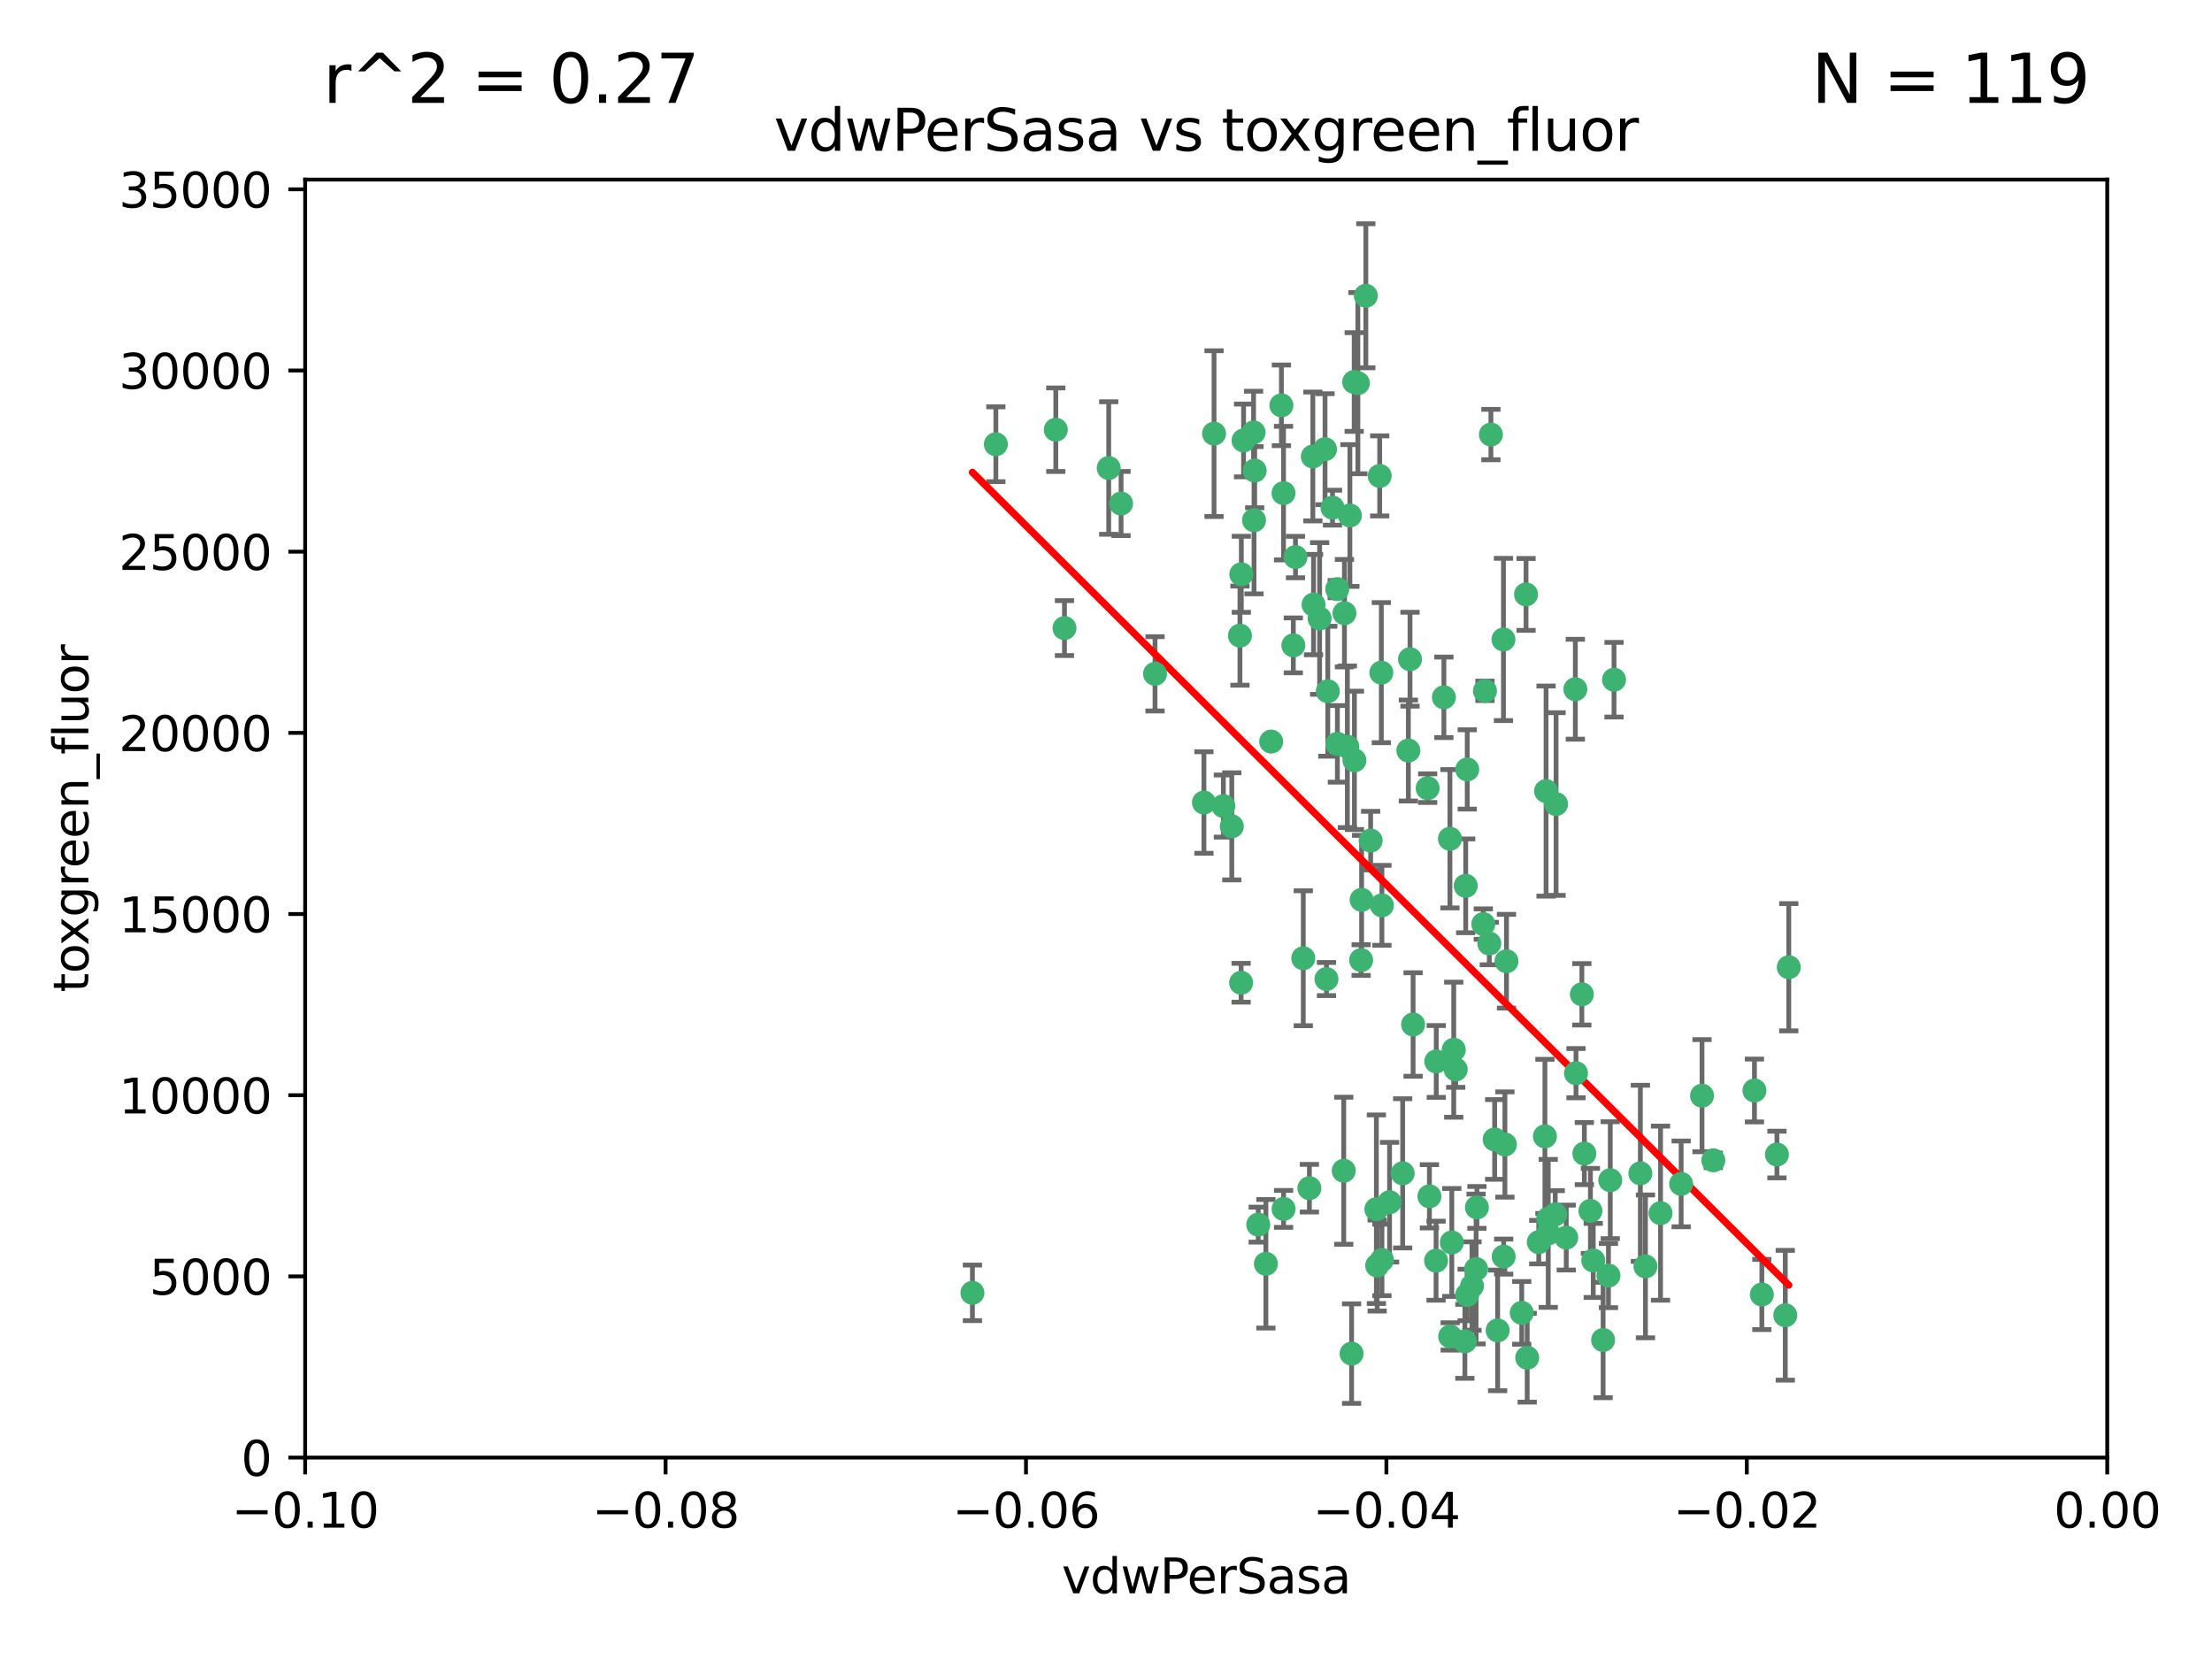 <?xml version="1.0" encoding="utf-8" standalone="no"?>
<!DOCTYPE svg PUBLIC "-//W3C//DTD SVG 1.1//EN"
  "http://www.w3.org/Graphics/SVG/1.1/DTD/svg11.dtd">
<svg xmlns:xlink="http://www.w3.org/1999/xlink" width="460.8pt" height="345.6pt" viewBox="0 0 460.8 345.6" xmlns="http://www.w3.org/2000/svg" version="1.1">
 <defs>
  <style type="text/css">*{stroke-linejoin: round; stroke-linecap: butt}</style>
 </defs>
 <g id="figure_1">
  <g id="patch_1">
   <path d="M 0 345.6 
L 460.8 345.6 
L 460.8 0 
L 0 0 
z
" style="fill: #ffffff"/>
  </g>
  <g id="axes_1">
   <g id="patch_2">
    <path d="M 63.571 303.64 
L 438.975 303.64 
L 438.975 37.411 
L 63.571 37.411 
z
" style="fill: #ffffff"/>
   </g>
   <g id="PathCollection_1">
    <defs>
     <path id="m2337cddc64" d="M 0 1.118 
C 0.297 1.118 0.581 1 0.791 0.791 
C 1 0.581 1.118 0.297 1.118 0 
C 1.118 -0.297 1 -0.581 0.791 -0.791 
C 0.581 -1 0.297 -1.118 0 -1.118 
C -0.297 -1.118 -0.581 -1 -0.791 -0.791 
C -1 -0.581 -1.118 -0.297 -1.118 0 
C -1.118 0.297 -1 0.581 -0.791 0.791 
C -0.581 1 -0.297 1.118 0 1.118 
z
" style="stroke: #3cb371"/>
    </defs>
    <g clip-path="url(#p2c214d3161)">
     <use xlink:href="#m2337cddc64" x="261.374" y="98.026" style="fill: #3cb371; stroke: #3cb371"/>
     <use xlink:href="#m2337cddc64" x="273.49" y="95.094" style="fill: #3cb371; stroke: #3cb371"/>
     <use xlink:href="#m2337cddc64" x="219.944" y="89.516" style="fill: #3cb371; stroke: #3cb371"/>
     <use xlink:href="#m2337cddc64" x="282.1" y="79.578" style="fill: #3cb371; stroke: #3cb371"/>
     <use xlink:href="#m2337cddc64" x="269.875" y="116.045" style="fill: #3cb371; stroke: #3cb371"/>
     <use xlink:href="#m2337cddc64" x="267.381" y="102.727" style="fill: #3cb371; stroke: #3cb371"/>
     <use xlink:href="#m2337cddc64" x="274.902" y="128.839" style="fill: #3cb371; stroke: #3cb371"/>
     <use xlink:href="#m2337cddc64" x="293.731" y="137.321" style="fill: #3cb371; stroke: #3cb371"/>
     <use xlink:href="#m2337cddc64" x="282.152" y="158.394" style="fill: #3cb371; stroke: #3cb371"/>
     <use xlink:href="#m2337cddc64" x="259.057" y="91.754" style="fill: #3cb371; stroke: #3cb371"/>
     <use xlink:href="#m2337cddc64" x="273.633" y="125.947" style="fill: #3cb371; stroke: #3cb371"/>
     <use xlink:href="#m2337cddc64" x="264.81" y="154.483" style="fill: #3cb371; stroke: #3cb371"/>
     <use xlink:href="#m2337cddc64" x="281.206" y="107.386" style="fill: #3cb371; stroke: #3cb371"/>
     <use xlink:href="#m2337cddc64" x="258.59" y="119.635" style="fill: #3cb371; stroke: #3cb371"/>
     <use xlink:href="#m2337cddc64" x="282.869" y="79.819" style="fill: #3cb371; stroke: #3cb371"/>
     <use xlink:href="#m2337cddc64" x="278.572" y="122.72" style="fill: #3cb371; stroke: #3cb371"/>
     <use xlink:href="#m2337cddc64" x="276.328" y="203.953" style="fill: #3cb371; stroke: #3cb371"/>
     <use xlink:href="#m2337cddc64" x="269.423" y="134.443" style="fill: #3cb371; stroke: #3cb371"/>
     <use xlink:href="#m2337cddc64" x="261.143" y="90.084" style="fill: #3cb371; stroke: #3cb371"/>
     <use xlink:href="#m2337cddc64" x="278.602" y="154.954" style="fill: #3cb371; stroke: #3cb371"/>
     <use xlink:href="#m2337cddc64" x="233.536" y="104.896" style="fill: #3cb371; stroke: #3cb371"/>
     <use xlink:href="#m2337cddc64" x="293.388" y="156.348" style="fill: #3cb371; stroke: #3cb371"/>
     <use xlink:href="#m2337cddc64" x="277.586" y="105.756" style="fill: #3cb371; stroke: #3cb371"/>
     <use xlink:href="#m2337cddc64" x="230.966" y="97.498" style="fill: #3cb371; stroke: #3cb371"/>
     <use xlink:href="#m2337cddc64" x="207.456" y="92.545" style="fill: #3cb371; stroke: #3cb371"/>
     <use xlink:href="#m2337cddc64" x="309.343" y="143.916" style="fill: #3cb371; stroke: #3cb371"/>
     <use xlink:href="#m2337cddc64" x="252.908" y="90.332" style="fill: #3cb371; stroke: #3cb371"/>
     <use xlink:href="#m2337cddc64" x="283.547" y="200.005" style="fill: #3cb371; stroke: #3cb371"/>
     <use xlink:href="#m2337cddc64" x="221.75" y="130.84" style="fill: #3cb371; stroke: #3cb371"/>
     <use xlink:href="#m2337cddc64" x="262.111" y="255.109" style="fill: #3cb371; stroke: #3cb371"/>
     <use xlink:href="#m2337cddc64" x="271.497" y="199.62" style="fill: #3cb371; stroke: #3cb371"/>
     <use xlink:href="#m2337cddc64" x="261.237" y="108.373" style="fill: #3cb371; stroke: #3cb371"/>
     <use xlink:href="#m2337cddc64" x="240.614" y="140.37" style="fill: #3cb371; stroke: #3cb371"/>
     <use xlink:href="#m2337cddc64" x="250.802" y="167.179" style="fill: #3cb371; stroke: #3cb371"/>
     <use xlink:href="#m2337cddc64" x="254.852" y="167.916" style="fill: #3cb371; stroke: #3cb371"/>
     <use xlink:href="#m2337cddc64" x="276.03" y="93.572" style="fill: #3cb371; stroke: #3cb371"/>
     <use xlink:href="#m2337cddc64" x="280.072" y="127.738" style="fill: #3cb371; stroke: #3cb371"/>
     <use xlink:href="#m2337cddc64" x="300.789" y="145.262" style="fill: #3cb371; stroke: #3cb371"/>
     <use xlink:href="#m2337cddc64" x="283.648" y="187.448" style="fill: #3cb371; stroke: #3cb371"/>
     <use xlink:href="#m2337cddc64" x="287.754" y="140.122" style="fill: #3cb371; stroke: #3cb371"/>
     <use xlink:href="#m2337cddc64" x="279.927" y="243.887" style="fill: #3cb371; stroke: #3cb371"/>
     <use xlink:href="#m2337cddc64" x="284.527" y="61.614" style="fill: #3cb371; stroke: #3cb371"/>
     <use xlink:href="#m2337cddc64" x="287.876" y="188.597" style="fill: #3cb371; stroke: #3cb371"/>
     <use xlink:href="#m2337cddc64" x="266.94" y="84.44" style="fill: #3cb371; stroke: #3cb371"/>
     <use xlink:href="#m2337cddc64" x="258.305" y="132.411" style="fill: #3cb371; stroke: #3cb371"/>
     <use xlink:href="#m2337cddc64" x="322.524" y="253.893" style="fill: #3cb371; stroke: #3cb371"/>
     <use xlink:href="#m2337cddc64" x="272.771" y="247.522" style="fill: #3cb371; stroke: #3cb371"/>
     <use xlink:href="#m2337cddc64" x="287.416" y="99.14" style="fill: #3cb371; stroke: #3cb371"/>
     <use xlink:href="#m2337cddc64" x="258.546" y="204.723" style="fill: #3cb371; stroke: #3cb371"/>
     <use xlink:href="#m2337cddc64" x="297.408" y="164.19" style="fill: #3cb371; stroke: #3cb371"/>
     <use xlink:href="#m2337cddc64" x="280.68" y="155.561" style="fill: #3cb371; stroke: #3cb371"/>
     <use xlink:href="#m2337cddc64" x="276.606" y="143.999" style="fill: #3cb371; stroke: #3cb371"/>
     <use xlink:href="#m2337cddc64" x="289.472" y="250.441" style="fill: #3cb371; stroke: #3cb371"/>
     <use xlink:href="#m2337cddc64" x="256.606" y="172.143" style="fill: #3cb371; stroke: #3cb371"/>
     <use xlink:href="#m2337cddc64" x="313.198" y="133.213" style="fill: #3cb371; stroke: #3cb371"/>
     <use xlink:href="#m2337cddc64" x="310.584" y="90.523" style="fill: #3cb371; stroke: #3cb371"/>
     <use xlink:href="#m2337cddc64" x="281.561" y="281.982" style="fill: #3cb371; stroke: #3cb371"/>
     <use xlink:href="#m2337cddc64" x="286.888" y="263.634" style="fill: #3cb371; stroke: #3cb371"/>
     <use xlink:href="#m2337cddc64" x="305.654" y="160.289" style="fill: #3cb371; stroke: #3cb371"/>
     <use xlink:href="#m2337cddc64" x="302.099" y="278.401" style="fill: #3cb371; stroke: #3cb371"/>
     <use xlink:href="#m2337cddc64" x="202.573" y="269.321" style="fill: #3cb371; stroke: #3cb371"/>
     <use xlink:href="#m2337cddc64" x="310.249" y="196.552" style="fill: #3cb371; stroke: #3cb371"/>
     <use xlink:href="#m2337cddc64" x="286.723" y="251.902" style="fill: #3cb371; stroke: #3cb371"/>
     <use xlink:href="#m2337cddc64" x="263.709" y="263.272" style="fill: #3cb371; stroke: #3cb371"/>
     <use xlink:href="#m2337cddc64" x="299.198" y="221.118" style="fill: #3cb371; stroke: #3cb371"/>
     <use xlink:href="#m2337cddc64" x="302.048" y="174.728" style="fill: #3cb371; stroke: #3cb371"/>
     <use xlink:href="#m2337cddc64" x="311.365" y="237.366" style="fill: #3cb371; stroke: #3cb371"/>
     <use xlink:href="#m2337cddc64" x="292.202" y="244.424" style="fill: #3cb371; stroke: #3cb371"/>
     <use xlink:href="#m2337cddc64" x="307.497" y="264.357" style="fill: #3cb371; stroke: #3cb371"/>
     <use xlink:href="#m2337cddc64" x="336.23" y="141.593" style="fill: #3cb371; stroke: #3cb371"/>
     <use xlink:href="#m2337cddc64" x="285.529" y="175.112" style="fill: #3cb371; stroke: #3cb371"/>
     <use xlink:href="#m2337cddc64" x="305.633" y="269.764" style="fill: #3cb371; stroke: #3cb371"/>
     <use xlink:href="#m2337cddc64" x="329.53" y="207.131" style="fill: #3cb371; stroke: #3cb371"/>
     <use xlink:href="#m2337cddc64" x="308.999" y="192.502" style="fill: #3cb371; stroke: #3cb371"/>
     <use xlink:href="#m2337cddc64" x="307.667" y="251.524" style="fill: #3cb371; stroke: #3cb371"/>
     <use xlink:href="#m2337cddc64" x="321.836" y="236.725" style="fill: #3cb371; stroke: #3cb371"/>
     <use xlink:href="#m2337cddc64" x="322.525" y="256.937" style="fill: #3cb371; stroke: #3cb371"/>
     <use xlink:href="#m2337cddc64" x="302.839" y="218.674" style="fill: #3cb371; stroke: #3cb371"/>
     <use xlink:href="#m2337cddc64" x="322.074" y="164.794" style="fill: #3cb371; stroke: #3cb371"/>
     <use xlink:href="#m2337cddc64" x="313.244" y="261.772" style="fill: #3cb371; stroke: #3cb371"/>
     <use xlink:href="#m2337cddc64" x="299.16" y="262.628" style="fill: #3cb371; stroke: #3cb371"/>
     <use xlink:href="#m2337cddc64" x="331.902" y="262.571" style="fill: #3cb371; stroke: #3cb371"/>
     <use xlink:href="#m2337cddc64" x="287.886" y="262.474" style="fill: #3cb371; stroke: #3cb371"/>
     <use xlink:href="#m2337cddc64" x="328.173" y="143.576" style="fill: #3cb371; stroke: #3cb371"/>
     <use xlink:href="#m2337cddc64" x="326.28" y="257.808" style="fill: #3cb371; stroke: #3cb371"/>
     <use xlink:href="#m2337cddc64" x="313.826" y="200.236" style="fill: #3cb371; stroke: #3cb371"/>
     <use xlink:href="#m2337cddc64" x="335.446" y="245.856" style="fill: #3cb371; stroke: #3cb371"/>
     <use xlink:href="#m2337cddc64" x="313.499" y="238.42" style="fill: #3cb371; stroke: #3cb371"/>
     <use xlink:href="#m2337cddc64" x="331.314" y="252.246" style="fill: #3cb371; stroke: #3cb371"/>
     <use xlink:href="#m2337cddc64" x="370.167" y="240.511" style="fill: #3cb371; stroke: #3cb371"/>
     <use xlink:href="#m2337cddc64" x="302.438" y="258.827" style="fill: #3cb371; stroke: #3cb371"/>
     <use xlink:href="#m2337cddc64" x="267.397" y="251.838" style="fill: #3cb371; stroke: #3cb371"/>
     <use xlink:href="#m2337cddc64" x="305.159" y="279.423" style="fill: #3cb371; stroke: #3cb371"/>
     <use xlink:href="#m2337cddc64" x="324.157" y="167.495" style="fill: #3cb371; stroke: #3cb371"/>
     <use xlink:href="#m2337cddc64" x="345.919" y="252.723" style="fill: #3cb371; stroke: #3cb371"/>
     <use xlink:href="#m2337cddc64" x="328.308" y="223.562" style="fill: #3cb371; stroke: #3cb371"/>
     <use xlink:href="#m2337cddc64" x="341.718" y="244.428" style="fill: #3cb371; stroke: #3cb371"/>
     <use xlink:href="#m2337cddc64" x="318.143" y="282.837" style="fill: #3cb371; stroke: #3cb371"/>
     <use xlink:href="#m2337cddc64" x="297.774" y="249.211" style="fill: #3cb371; stroke: #3cb371"/>
     <use xlink:href="#m2337cddc64" x="365.484" y="227.169" style="fill: #3cb371; stroke: #3cb371"/>
     <use xlink:href="#m2337cddc64" x="371.909" y="273.991" style="fill: #3cb371; stroke: #3cb371"/>
     <use xlink:href="#m2337cddc64" x="317.903" y="123.828" style="fill: #3cb371; stroke: #3cb371"/>
     <use xlink:href="#m2337cddc64" x="330.048" y="240.314" style="fill: #3cb371; stroke: #3cb371"/>
     <use xlink:href="#m2337cddc64" x="356.911" y="241.718" style="fill: #3cb371; stroke: #3cb371"/>
     <use xlink:href="#m2337cddc64" x="333.956" y="279.141" style="fill: #3cb371; stroke: #3cb371"/>
     <use xlink:href="#m2337cddc64" x="323.985" y="252.978" style="fill: #3cb371; stroke: #3cb371"/>
     <use xlink:href="#m2337cddc64" x="367.024" y="269.669" style="fill: #3cb371; stroke: #3cb371"/>
     <use xlink:href="#m2337cddc64" x="303.252" y="222.785" style="fill: #3cb371; stroke: #3cb371"/>
     <use xlink:href="#m2337cddc64" x="335.07" y="265.728" style="fill: #3cb371; stroke: #3cb371"/>
     <use xlink:href="#m2337cddc64" x="317.005" y="273.493" style="fill: #3cb371; stroke: #3cb371"/>
     <use xlink:href="#m2337cddc64" x="311.989" y="277.145" style="fill: #3cb371; stroke: #3cb371"/>
     <use xlink:href="#m2337cddc64" x="372.634" y="201.488" style="fill: #3cb371; stroke: #3cb371"/>
     <use xlink:href="#m2337cddc64" x="342.78" y="263.81" style="fill: #3cb371; stroke: #3cb371"/>
     <use xlink:href="#m2337cddc64" x="305.333" y="184.534" style="fill: #3cb371; stroke: #3cb371"/>
     <use xlink:href="#m2337cddc64" x="320.553" y="258.759" style="fill: #3cb371; stroke: #3cb371"/>
     <use xlink:href="#m2337cddc64" x="350.214" y="246.624" style="fill: #3cb371; stroke: #3cb371"/>
     <use xlink:href="#m2337cddc64" x="306.642" y="267.91" style="fill: #3cb371; stroke: #3cb371"/>
     <use xlink:href="#m2337cddc64" x="294.374" y="213.42" style="fill: #3cb371; stroke: #3cb371"/>
     <use xlink:href="#m2337cddc64" x="354.563" y="228.248" style="fill: #3cb371; stroke: #3cb371"/>
    </g>
   </g>
   <g id="matplotlib.axis_1">
    <g id="xtick_1">
     <g id="line2d_1">
      <defs>
       <path id="m0a366a8d10" d="M 0 0 
L 0 3.5 
" style="stroke: #000000; stroke-width: 0.8"/>
      </defs>
      <g>
       <use xlink:href="#m0a366a8d10" x="63.571" y="303.64" style="stroke: #000000; stroke-width: 0.8"/>
      </g>
     </g>
     <g id="text_1">
      <!-- −0.10 -->
      <g transform="translate(48.249 318.238)scale(0.1 -0.1)">
       <defs>
        <path id="DejaVuSans-2212" d="M 678 2272 
L 4684 2272 
L 4684 1741 
L 678 1741 
L 678 2272 
z
" transform="scale(0.016)"/>
        <path id="DejaVuSans-30" d="M 2034 4250 
Q 1547 4250 1301 3770 
Q 1056 3291 1056 2328 
Q 1056 1369 1301 889 
Q 1547 409 2034 409 
Q 2525 409 2770 889 
Q 3016 1369 3016 2328 
Q 3016 3291 2770 3770 
Q 2525 4250 2034 4250 
z
M 2034 4750 
Q 2819 4750 3233 4129 
Q 3647 3509 3647 2328 
Q 3647 1150 3233 529 
Q 2819 -91 2034 -91 
Q 1250 -91 836 529 
Q 422 1150 422 2328 
Q 422 3509 836 4129 
Q 1250 4750 2034 4750 
z
" transform="scale(0.016)"/>
        <path id="DejaVuSans-2e" d="M 684 794 
L 1344 794 
L 1344 0 
L 684 0 
L 684 794 
z
" transform="scale(0.016)"/>
        <path id="DejaVuSans-31" d="M 794 531 
L 1825 531 
L 1825 4091 
L 703 3866 
L 703 4441 
L 1819 4666 
L 2450 4666 
L 2450 531 
L 3481 531 
L 3481 0 
L 794 0 
L 794 531 
z
" transform="scale(0.016)"/>
       </defs>
       <use xlink:href="#DejaVuSans-2212"/>
       <use xlink:href="#DejaVuSans-30" x="83.789"/>
       <use xlink:href="#DejaVuSans-2e" x="147.412"/>
       <use xlink:href="#DejaVuSans-31" x="179.199"/>
       <use xlink:href="#DejaVuSans-30" x="242.822"/>
      </g>
     </g>
    </g>
    <g id="xtick_2">
     <g id="line2d_2">
      <g>
       <use xlink:href="#m0a366a8d10" x="138.652" y="303.64" style="stroke: #000000; stroke-width: 0.8"/>
      </g>
     </g>
     <g id="text_2">
      <!-- −0.08 -->
      <g transform="translate(123.329 318.238)scale(0.1 -0.1)">
       <defs>
        <path id="DejaVuSans-38" d="M 2034 2216 
Q 1584 2216 1326 1975 
Q 1069 1734 1069 1313 
Q 1069 891 1326 650 
Q 1584 409 2034 409 
Q 2484 409 2743 651 
Q 3003 894 3003 1313 
Q 3003 1734 2745 1975 
Q 2488 2216 2034 2216 
z
M 1403 2484 
Q 997 2584 770 2862 
Q 544 3141 544 3541 
Q 544 4100 942 4425 
Q 1341 4750 2034 4750 
Q 2731 4750 3128 4425 
Q 3525 4100 3525 3541 
Q 3525 3141 3298 2862 
Q 3072 2584 2669 2484 
Q 3125 2378 3379 2068 
Q 3634 1759 3634 1313 
Q 3634 634 3220 271 
Q 2806 -91 2034 -91 
Q 1263 -91 848 271 
Q 434 634 434 1313 
Q 434 1759 690 2068 
Q 947 2378 1403 2484 
z
M 1172 3481 
Q 1172 3119 1398 2916 
Q 1625 2713 2034 2713 
Q 2441 2713 2670 2916 
Q 2900 3119 2900 3481 
Q 2900 3844 2670 4047 
Q 2441 4250 2034 4250 
Q 1625 4250 1398 4047 
Q 1172 3844 1172 3481 
z
" transform="scale(0.016)"/>
       </defs>
       <use xlink:href="#DejaVuSans-2212"/>
       <use xlink:href="#DejaVuSans-30" x="83.789"/>
       <use xlink:href="#DejaVuSans-2e" x="147.412"/>
       <use xlink:href="#DejaVuSans-30" x="179.199"/>
       <use xlink:href="#DejaVuSans-38" x="242.822"/>
      </g>
     </g>
    </g>
    <g id="xtick_3">
     <g id="line2d_3">
      <g>
       <use xlink:href="#m0a366a8d10" x="213.733" y="303.64" style="stroke: #000000; stroke-width: 0.8"/>
      </g>
     </g>
     <g id="text_3">
      <!-- −0.06 -->
      <g transform="translate(198.41 318.238)scale(0.1 -0.1)">
       <defs>
        <path id="DejaVuSans-36" d="M 2113 2584 
Q 1688 2584 1439 2293 
Q 1191 2003 1191 1497 
Q 1191 994 1439 701 
Q 1688 409 2113 409 
Q 2538 409 2786 701 
Q 3034 994 3034 1497 
Q 3034 2003 2786 2293 
Q 2538 2584 2113 2584 
z
M 3366 4563 
L 3366 3988 
Q 3128 4100 2886 4159 
Q 2644 4219 2406 4219 
Q 1781 4219 1451 3797 
Q 1122 3375 1075 2522 
Q 1259 2794 1537 2939 
Q 1816 3084 2150 3084 
Q 2853 3084 3261 2657 
Q 3669 2231 3669 1497 
Q 3669 778 3244 343 
Q 2819 -91 2113 -91 
Q 1303 -91 875 529 
Q 447 1150 447 2328 
Q 447 3434 972 4092 
Q 1497 4750 2381 4750 
Q 2619 4750 2861 4703 
Q 3103 4656 3366 4563 
z
" transform="scale(0.016)"/>
       </defs>
       <use xlink:href="#DejaVuSans-2212"/>
       <use xlink:href="#DejaVuSans-30" x="83.789"/>
       <use xlink:href="#DejaVuSans-2e" x="147.412"/>
       <use xlink:href="#DejaVuSans-30" x="179.199"/>
       <use xlink:href="#DejaVuSans-36" x="242.822"/>
      </g>
     </g>
    </g>
    <g id="xtick_4">
     <g id="line2d_4">
      <g>
       <use xlink:href="#m0a366a8d10" x="288.813" y="303.64" style="stroke: #000000; stroke-width: 0.8"/>
      </g>
     </g>
     <g id="text_4">
      <!-- −0.04 -->
      <g transform="translate(273.491 318.238)scale(0.1 -0.1)">
       <defs>
        <path id="DejaVuSans-34" d="M 2419 4116 
L 825 1625 
L 2419 1625 
L 2419 4116 
z
M 2253 4666 
L 3047 4666 
L 3047 1625 
L 3713 1625 
L 3713 1100 
L 3047 1100 
L 3047 0 
L 2419 0 
L 2419 1100 
L 313 1100 
L 313 1709 
L 2253 4666 
z
" transform="scale(0.016)"/>
       </defs>
       <use xlink:href="#DejaVuSans-2212"/>
       <use xlink:href="#DejaVuSans-30" x="83.789"/>
       <use xlink:href="#DejaVuSans-2e" x="147.412"/>
       <use xlink:href="#DejaVuSans-30" x="179.199"/>
       <use xlink:href="#DejaVuSans-34" x="242.822"/>
      </g>
     </g>
    </g>
    <g id="xtick_5">
     <g id="line2d_5">
      <g>
       <use xlink:href="#m0a366a8d10" x="363.894" y="303.64" style="stroke: #000000; stroke-width: 0.8"/>
      </g>
     </g>
     <g id="text_5">
      <!-- −0.02 -->
      <g transform="translate(348.572 318.238)scale(0.1 -0.1)">
       <defs>
        <path id="DejaVuSans-32" d="M 1228 531 
L 3431 531 
L 3431 0 
L 469 0 
L 469 531 
Q 828 903 1448 1529 
Q 2069 2156 2228 2338 
Q 2531 2678 2651 2914 
Q 2772 3150 2772 3378 
Q 2772 3750 2511 3984 
Q 2250 4219 1831 4219 
Q 1534 4219 1204 4116 
Q 875 4013 500 3803 
L 500 4441 
Q 881 4594 1212 4672 
Q 1544 4750 1819 4750 
Q 2544 4750 2975 4387 
Q 3406 4025 3406 3419 
Q 3406 3131 3298 2873 
Q 3191 2616 2906 2266 
Q 2828 2175 2409 1742 
Q 1991 1309 1228 531 
z
" transform="scale(0.016)"/>
       </defs>
       <use xlink:href="#DejaVuSans-2212"/>
       <use xlink:href="#DejaVuSans-30" x="83.789"/>
       <use xlink:href="#DejaVuSans-2e" x="147.412"/>
       <use xlink:href="#DejaVuSans-30" x="179.199"/>
       <use xlink:href="#DejaVuSans-32" x="242.822"/>
      </g>
     </g>
    </g>
    <g id="xtick_6">
     <g id="line2d_6">
      <g>
       <use xlink:href="#m0a366a8d10" x="438.975" y="303.64" style="stroke: #000000; stroke-width: 0.8"/>
      </g>
     </g>
     <g id="text_6">
      <!-- 0.00 -->
      <g transform="translate(427.842 318.238)scale(0.1 -0.1)">
       <use xlink:href="#DejaVuSans-30"/>
       <use xlink:href="#DejaVuSans-2e" x="63.623"/>
       <use xlink:href="#DejaVuSans-30" x="95.41"/>
       <use xlink:href="#DejaVuSans-30" x="159.033"/>
      </g>
     </g>
    </g>
    <g id="text_7">
     <!-- vdwPerSasa -->
     <g transform="translate(221.178 331.917)scale(0.1 -0.1)">
      <defs>
       <path id="DejaVuSans-76" d="M 191 3500 
L 800 3500 
L 1894 563 
L 2988 3500 
L 3597 3500 
L 2284 0 
L 1503 0 
L 191 3500 
z
" transform="scale(0.016)"/>
       <path id="DejaVuSans-64" d="M 2906 2969 
L 2906 4863 
L 3481 4863 
L 3481 0 
L 2906 0 
L 2906 525 
Q 2725 213 2448 61 
Q 2172 -91 1784 -91 
Q 1150 -91 751 415 
Q 353 922 353 1747 
Q 353 2572 751 3078 
Q 1150 3584 1784 3584 
Q 2172 3584 2448 3432 
Q 2725 3281 2906 2969 
z
M 947 1747 
Q 947 1113 1208 752 
Q 1469 391 1925 391 
Q 2381 391 2643 752 
Q 2906 1113 2906 1747 
Q 2906 2381 2643 2742 
Q 2381 3103 1925 3103 
Q 1469 3103 1208 2742 
Q 947 2381 947 1747 
z
" transform="scale(0.016)"/>
       <path id="DejaVuSans-77" d="M 269 3500 
L 844 3500 
L 1563 769 
L 2278 3500 
L 2956 3500 
L 3675 769 
L 4391 3500 
L 4966 3500 
L 4050 0 
L 3372 0 
L 2619 2869 
L 1863 0 
L 1184 0 
L 269 3500 
z
" transform="scale(0.016)"/>
       <path id="DejaVuSans-50" d="M 1259 4147 
L 1259 2394 
L 2053 2394 
Q 2494 2394 2734 2622 
Q 2975 2850 2975 3272 
Q 2975 3691 2734 3919 
Q 2494 4147 2053 4147 
L 1259 4147 
z
M 628 4666 
L 2053 4666 
Q 2838 4666 3239 4311 
Q 3641 3956 3641 3272 
Q 3641 2581 3239 2228 
Q 2838 1875 2053 1875 
L 1259 1875 
L 1259 0 
L 628 0 
L 628 4666 
z
" transform="scale(0.016)"/>
       <path id="DejaVuSans-65" d="M 3597 1894 
L 3597 1613 
L 953 1613 
Q 991 1019 1311 708 
Q 1631 397 2203 397 
Q 2534 397 2845 478 
Q 3156 559 3463 722 
L 3463 178 
Q 3153 47 2828 -22 
Q 2503 -91 2169 -91 
Q 1331 -91 842 396 
Q 353 884 353 1716 
Q 353 2575 817 3079 
Q 1281 3584 2069 3584 
Q 2775 3584 3186 3129 
Q 3597 2675 3597 1894 
z
M 3022 2063 
Q 3016 2534 2758 2815 
Q 2500 3097 2075 3097 
Q 1594 3097 1305 2825 
Q 1016 2553 972 2059 
L 3022 2063 
z
" transform="scale(0.016)"/>
       <path id="DejaVuSans-72" d="M 2631 2963 
Q 2534 3019 2420 3045 
Q 2306 3072 2169 3072 
Q 1681 3072 1420 2755 
Q 1159 2438 1159 1844 
L 1159 0 
L 581 0 
L 581 3500 
L 1159 3500 
L 1159 2956 
Q 1341 3275 1631 3429 
Q 1922 3584 2338 3584 
Q 2397 3584 2469 3576 
Q 2541 3569 2628 3553 
L 2631 2963 
z
" transform="scale(0.016)"/>
       <path id="DejaVuSans-53" d="M 3425 4513 
L 3425 3897 
Q 3066 4069 2747 4153 
Q 2428 4238 2131 4238 
Q 1616 4238 1336 4038 
Q 1056 3838 1056 3469 
Q 1056 3159 1242 3001 
Q 1428 2844 1947 2747 
L 2328 2669 
Q 3034 2534 3370 2195 
Q 3706 1856 3706 1288 
Q 3706 609 3251 259 
Q 2797 -91 1919 -91 
Q 1588 -91 1214 -16 
Q 841 59 441 206 
L 441 856 
Q 825 641 1194 531 
Q 1563 422 1919 422 
Q 2459 422 2753 634 
Q 3047 847 3047 1241 
Q 3047 1584 2836 1778 
Q 2625 1972 2144 2069 
L 1759 2144 
Q 1053 2284 737 2584 
Q 422 2884 422 3419 
Q 422 4038 858 4394 
Q 1294 4750 2059 4750 
Q 2388 4750 2728 4690 
Q 3069 4631 3425 4513 
z
" transform="scale(0.016)"/>
       <path id="DejaVuSans-61" d="M 2194 1759 
Q 1497 1759 1228 1600 
Q 959 1441 959 1056 
Q 959 750 1161 570 
Q 1363 391 1709 391 
Q 2188 391 2477 730 
Q 2766 1069 2766 1631 
L 2766 1759 
L 2194 1759 
z
M 3341 1997 
L 3341 0 
L 2766 0 
L 2766 531 
Q 2569 213 2275 61 
Q 1981 -91 1556 -91 
Q 1019 -91 701 211 
Q 384 513 384 1019 
Q 384 1609 779 1909 
Q 1175 2209 1959 2209 
L 2766 2209 
L 2766 2266 
Q 2766 2663 2505 2880 
Q 2244 3097 1772 3097 
Q 1472 3097 1187 3025 
Q 903 2953 641 2809 
L 641 3341 
Q 956 3463 1253 3523 
Q 1550 3584 1831 3584 
Q 2591 3584 2966 3190 
Q 3341 2797 3341 1997 
z
" transform="scale(0.016)"/>
       <path id="DejaVuSans-73" d="M 2834 3397 
L 2834 2853 
Q 2591 2978 2328 3040 
Q 2066 3103 1784 3103 
Q 1356 3103 1142 2972 
Q 928 2841 928 2578 
Q 928 2378 1081 2264 
Q 1234 2150 1697 2047 
L 1894 2003 
Q 2506 1872 2764 1633 
Q 3022 1394 3022 966 
Q 3022 478 2636 193 
Q 2250 -91 1575 -91 
Q 1294 -91 989 -36 
Q 684 19 347 128 
L 347 722 
Q 666 556 975 473 
Q 1284 391 1588 391 
Q 1994 391 2212 530 
Q 2431 669 2431 922 
Q 2431 1156 2273 1281 
Q 2116 1406 1581 1522 
L 1381 1569 
Q 847 1681 609 1914 
Q 372 2147 372 2553 
Q 372 3047 722 3315 
Q 1072 3584 1716 3584 
Q 2034 3584 2315 3537 
Q 2597 3491 2834 3397 
z
" transform="scale(0.016)"/>
      </defs>
      <use xlink:href="#DejaVuSans-76"/>
      <use xlink:href="#DejaVuSans-64" x="59.18"/>
      <use xlink:href="#DejaVuSans-77" x="122.656"/>
      <use xlink:href="#DejaVuSans-50" x="204.443"/>
      <use xlink:href="#DejaVuSans-65" x="261.121"/>
      <use xlink:href="#DejaVuSans-72" x="322.645"/>
      <use xlink:href="#DejaVuSans-53" x="363.758"/>
      <use xlink:href="#DejaVuSans-61" x="427.234"/>
      <use xlink:href="#DejaVuSans-73" x="488.514"/>
      <use xlink:href="#DejaVuSans-61" x="540.613"/>
     </g>
    </g>
   </g>
   <g id="matplotlib.axis_2">
    <g id="ytick_1">
     <g id="line2d_7">
      <defs>
       <path id="ma2e5817397" d="M 0 0 
L -3.5 0 
" style="stroke: #000000; stroke-width: 0.8"/>
      </defs>
      <g>
       <use xlink:href="#ma2e5817397" x="63.571" y="303.64" style="stroke: #000000; stroke-width: 0.8"/>
      </g>
     </g>
     <g id="text_8">
      <!-- 0 -->
      <g transform="translate(50.209 307.439)scale(0.1 -0.1)">
       <use xlink:href="#DejaVuSans-30"/>
      </g>
     </g>
    </g>
    <g id="ytick_2">
     <g id="line2d_8">
      <g>
       <use xlink:href="#ma2e5817397" x="63.571" y="265.897" style="stroke: #000000; stroke-width: 0.8"/>
      </g>
     </g>
     <g id="text_9">
      <!-- 5000 -->
      <g transform="translate(31.121 269.696)scale(0.1 -0.1)">
       <defs>
        <path id="DejaVuSans-35" d="M 691 4666 
L 3169 4666 
L 3169 4134 
L 1269 4134 
L 1269 2991 
Q 1406 3038 1543 3061 
Q 1681 3084 1819 3084 
Q 2600 3084 3056 2656 
Q 3513 2228 3513 1497 
Q 3513 744 3044 326 
Q 2575 -91 1722 -91 
Q 1428 -91 1123 -41 
Q 819 9 494 109 
L 494 744 
Q 775 591 1075 516 
Q 1375 441 1709 441 
Q 2250 441 2565 725 
Q 2881 1009 2881 1497 
Q 2881 1984 2565 2268 
Q 2250 2553 1709 2553 
Q 1456 2553 1204 2497 
Q 953 2441 691 2322 
L 691 4666 
z
" transform="scale(0.016)"/>
       </defs>
       <use xlink:href="#DejaVuSans-35"/>
       <use xlink:href="#DejaVuSans-30" x="63.623"/>
       <use xlink:href="#DejaVuSans-30" x="127.246"/>
       <use xlink:href="#DejaVuSans-30" x="190.869"/>
      </g>
     </g>
    </g>
    <g id="ytick_3">
     <g id="line2d_9">
      <g>
       <use xlink:href="#ma2e5817397" x="63.571" y="228.154" style="stroke: #000000; stroke-width: 0.8"/>
      </g>
     </g>
     <g id="text_10">
      <!-- 10000 -->
      <g transform="translate(24.759 231.953)scale(0.1 -0.1)">
       <use xlink:href="#DejaVuSans-31"/>
       <use xlink:href="#DejaVuSans-30" x="63.623"/>
       <use xlink:href="#DejaVuSans-30" x="127.246"/>
       <use xlink:href="#DejaVuSans-30" x="190.869"/>
       <use xlink:href="#DejaVuSans-30" x="254.492"/>
      </g>
     </g>
    </g>
    <g id="ytick_4">
     <g id="line2d_10">
      <g>
       <use xlink:href="#ma2e5817397" x="63.571" y="190.411" style="stroke: #000000; stroke-width: 0.8"/>
      </g>
     </g>
     <g id="text_11">
      <!-- 15000 -->
      <g transform="translate(24.759 194.21)scale(0.1 -0.1)">
       <use xlink:href="#DejaVuSans-31"/>
       <use xlink:href="#DejaVuSans-35" x="63.623"/>
       <use xlink:href="#DejaVuSans-30" x="127.246"/>
       <use xlink:href="#DejaVuSans-30" x="190.869"/>
       <use xlink:href="#DejaVuSans-30" x="254.492"/>
      </g>
     </g>
    </g>
    <g id="ytick_5">
     <g id="line2d_11">
      <g>
       <use xlink:href="#ma2e5817397" x="63.571" y="152.668" style="stroke: #000000; stroke-width: 0.8"/>
      </g>
     </g>
     <g id="text_12">
      <!-- 20000 -->
      <g transform="translate(24.759 156.467)scale(0.1 -0.1)">
       <use xlink:href="#DejaVuSans-32"/>
       <use xlink:href="#DejaVuSans-30" x="63.623"/>
       <use xlink:href="#DejaVuSans-30" x="127.246"/>
       <use xlink:href="#DejaVuSans-30" x="190.869"/>
       <use xlink:href="#DejaVuSans-30" x="254.492"/>
      </g>
     </g>
    </g>
    <g id="ytick_6">
     <g id="line2d_12">
      <g>
       <use xlink:href="#ma2e5817397" x="63.571" y="114.925" style="stroke: #000000; stroke-width: 0.8"/>
      </g>
     </g>
     <g id="text_13">
      <!-- 25000 -->
      <g transform="translate(24.759 118.724)scale(0.1 -0.1)">
       <use xlink:href="#DejaVuSans-32"/>
       <use xlink:href="#DejaVuSans-35" x="63.623"/>
       <use xlink:href="#DejaVuSans-30" x="127.246"/>
       <use xlink:href="#DejaVuSans-30" x="190.869"/>
       <use xlink:href="#DejaVuSans-30" x="254.492"/>
      </g>
     </g>
    </g>
    <g id="ytick_7">
     <g id="line2d_13">
      <g>
       <use xlink:href="#ma2e5817397" x="63.571" y="77.181" style="stroke: #000000; stroke-width: 0.8"/>
      </g>
     </g>
     <g id="text_14">
      <!-- 30000 -->
      <g transform="translate(24.759 80.981)scale(0.1 -0.1)">
       <defs>
        <path id="DejaVuSans-33" d="M 2597 2516 
Q 3050 2419 3304 2112 
Q 3559 1806 3559 1356 
Q 3559 666 3084 287 
Q 2609 -91 1734 -91 
Q 1441 -91 1130 -33 
Q 819 25 488 141 
L 488 750 
Q 750 597 1062 519 
Q 1375 441 1716 441 
Q 2309 441 2620 675 
Q 2931 909 2931 1356 
Q 2931 1769 2642 2001 
Q 2353 2234 1838 2234 
L 1294 2234 
L 1294 2753 
L 1863 2753 
Q 2328 2753 2575 2939 
Q 2822 3125 2822 3475 
Q 2822 3834 2567 4026 
Q 2313 4219 1838 4219 
Q 1578 4219 1281 4162 
Q 984 4106 628 3988 
L 628 4550 
Q 988 4650 1302 4700 
Q 1616 4750 1894 4750 
Q 2613 4750 3031 4423 
Q 3450 4097 3450 3541 
Q 3450 3153 3228 2886 
Q 3006 2619 2597 2516 
z
" transform="scale(0.016)"/>
       </defs>
       <use xlink:href="#DejaVuSans-33"/>
       <use xlink:href="#DejaVuSans-30" x="63.623"/>
       <use xlink:href="#DejaVuSans-30" x="127.246"/>
       <use xlink:href="#DejaVuSans-30" x="190.869"/>
       <use xlink:href="#DejaVuSans-30" x="254.492"/>
      </g>
     </g>
    </g>
    <g id="ytick_8">
     <g id="line2d_14">
      <g>
       <use xlink:href="#ma2e5817397" x="63.571" y="39.438" style="stroke: #000000; stroke-width: 0.8"/>
      </g>
     </g>
     <g id="text_15">
      <!-- 35000 -->
      <g transform="translate(24.759 43.238)scale(0.1 -0.1)">
       <use xlink:href="#DejaVuSans-33"/>
       <use xlink:href="#DejaVuSans-35" x="63.623"/>
       <use xlink:href="#DejaVuSans-30" x="127.246"/>
       <use xlink:href="#DejaVuSans-30" x="190.869"/>
       <use xlink:href="#DejaVuSans-30" x="254.492"/>
      </g>
     </g>
    </g>
    <g id="text_16">
     <!-- toxgreen_fluor -->
     <g transform="translate(18.401 206.72)rotate(-90)scale(0.1 -0.1)">
      <defs>
       <path id="DejaVuSans-74" d="M 1172 4494 
L 1172 3500 
L 2356 3500 
L 2356 3053 
L 1172 3053 
L 1172 1153 
Q 1172 725 1289 603 
Q 1406 481 1766 481 
L 2356 481 
L 2356 0 
L 1766 0 
Q 1100 0 847 248 
Q 594 497 594 1153 
L 594 3053 
L 172 3053 
L 172 3500 
L 594 3500 
L 594 4494 
L 1172 4494 
z
" transform="scale(0.016)"/>
       <path id="DejaVuSans-6f" d="M 1959 3097 
Q 1497 3097 1228 2736 
Q 959 2375 959 1747 
Q 959 1119 1226 758 
Q 1494 397 1959 397 
Q 2419 397 2687 759 
Q 2956 1122 2956 1747 
Q 2956 2369 2687 2733 
Q 2419 3097 1959 3097 
z
M 1959 3584 
Q 2709 3584 3137 3096 
Q 3566 2609 3566 1747 
Q 3566 888 3137 398 
Q 2709 -91 1959 -91 
Q 1206 -91 779 398 
Q 353 888 353 1747 
Q 353 2609 779 3096 
Q 1206 3584 1959 3584 
z
" transform="scale(0.016)"/>
       <path id="DejaVuSans-78" d="M 3513 3500 
L 2247 1797 
L 3578 0 
L 2900 0 
L 1881 1375 
L 863 0 
L 184 0 
L 1544 1831 
L 300 3500 
L 978 3500 
L 1906 2253 
L 2834 3500 
L 3513 3500 
z
" transform="scale(0.016)"/>
       <path id="DejaVuSans-67" d="M 2906 1791 
Q 2906 2416 2648 2759 
Q 2391 3103 1925 3103 
Q 1463 3103 1205 2759 
Q 947 2416 947 1791 
Q 947 1169 1205 825 
Q 1463 481 1925 481 
Q 2391 481 2648 825 
Q 2906 1169 2906 1791 
z
M 3481 434 
Q 3481 -459 3084 -895 
Q 2688 -1331 1869 -1331 
Q 1566 -1331 1297 -1286 
Q 1028 -1241 775 -1147 
L 775 -588 
Q 1028 -725 1275 -790 
Q 1522 -856 1778 -856 
Q 2344 -856 2625 -561 
Q 2906 -266 2906 331 
L 2906 616 
Q 2728 306 2450 153 
Q 2172 0 1784 0 
Q 1141 0 747 490 
Q 353 981 353 1791 
Q 353 2603 747 3093 
Q 1141 3584 1784 3584 
Q 2172 3584 2450 3431 
Q 2728 3278 2906 2969 
L 2906 3500 
L 3481 3500 
L 3481 434 
z
" transform="scale(0.016)"/>
       <path id="DejaVuSans-6e" d="M 3513 2113 
L 3513 0 
L 2938 0 
L 2938 2094 
Q 2938 2591 2744 2837 
Q 2550 3084 2163 3084 
Q 1697 3084 1428 2787 
Q 1159 2491 1159 1978 
L 1159 0 
L 581 0 
L 581 3500 
L 1159 3500 
L 1159 2956 
Q 1366 3272 1645 3428 
Q 1925 3584 2291 3584 
Q 2894 3584 3203 3211 
Q 3513 2838 3513 2113 
z
" transform="scale(0.016)"/>
       <path id="DejaVuSans-5f" d="M 3263 -1063 
L 3263 -1509 
L -63 -1509 
L -63 -1063 
L 3263 -1063 
z
" transform="scale(0.016)"/>
       <path id="DejaVuSans-66" d="M 2375 4863 
L 2375 4384 
L 1825 4384 
Q 1516 4384 1395 4259 
Q 1275 4134 1275 3809 
L 1275 3500 
L 2222 3500 
L 2222 3053 
L 1275 3053 
L 1275 0 
L 697 0 
L 697 3053 
L 147 3053 
L 147 3500 
L 697 3500 
L 697 3744 
Q 697 4328 969 4595 
Q 1241 4863 1831 4863 
L 2375 4863 
z
" transform="scale(0.016)"/>
       <path id="DejaVuSans-6c" d="M 603 4863 
L 1178 4863 
L 1178 0 
L 603 0 
L 603 4863 
z
" transform="scale(0.016)"/>
       <path id="DejaVuSans-75" d="M 544 1381 
L 544 3500 
L 1119 3500 
L 1119 1403 
Q 1119 906 1312 657 
Q 1506 409 1894 409 
Q 2359 409 2629 706 
Q 2900 1003 2900 1516 
L 2900 3500 
L 3475 3500 
L 3475 0 
L 2900 0 
L 2900 538 
Q 2691 219 2414 64 
Q 2138 -91 1772 -91 
Q 1169 -91 856 284 
Q 544 659 544 1381 
z
M 1991 3584 
L 1991 3584 
z
" transform="scale(0.016)"/>
      </defs>
      <use xlink:href="#DejaVuSans-74"/>
      <use xlink:href="#DejaVuSans-6f" x="39.209"/>
      <use xlink:href="#DejaVuSans-78" x="97.266"/>
      <use xlink:href="#DejaVuSans-67" x="156.445"/>
      <use xlink:href="#DejaVuSans-72" x="219.922"/>
      <use xlink:href="#DejaVuSans-65" x="258.785"/>
      <use xlink:href="#DejaVuSans-65" x="320.309"/>
      <use xlink:href="#DejaVuSans-6e" x="381.832"/>
      <use xlink:href="#DejaVuSans-5f" x="445.211"/>
      <use xlink:href="#DejaVuSans-66" x="495.211"/>
      <use xlink:href="#DejaVuSans-6c" x="530.416"/>
      <use xlink:href="#DejaVuSans-75" x="558.199"/>
      <use xlink:href="#DejaVuSans-6f" x="621.578"/>
      <use xlink:href="#DejaVuSans-72" x="682.76"/>
     </g>
    </g>
   </g>
   <g id="LineCollection_1">
    <path d="M 261.374 105.772 
L 261.374 90.281 
" clip-path="url(#p2c214d3161)" style="fill: none; stroke: #696969"/>
    <path d="M 273.49 108.514 
L 273.49 81.675 
" clip-path="url(#p2c214d3161)" style="fill: none; stroke: #696969"/>
    <path d="M 219.944 98.217 
L 219.944 80.815 
" clip-path="url(#p2c214d3161)" style="fill: none; stroke: #696969"/>
    <path d="M 282.1 89.863 
L 282.1 69.294 
" clip-path="url(#p2c214d3161)" style="fill: none; stroke: #696969"/>
    <path d="M 269.875 120.361 
L 269.875 111.729 
" clip-path="url(#p2c214d3161)" style="fill: none; stroke: #696969"/>
    <path d="M 267.381 116.638 
L 267.381 88.815 
" clip-path="url(#p2c214d3161)" style="fill: none; stroke: #696969"/>
    <path d="M 274.902 144.637 
L 274.902 113.041 
" clip-path="url(#p2c214d3161)" style="fill: none; stroke: #696969"/>
    <path d="M 293.731 147.102 
L 293.731 127.541 
" clip-path="url(#p2c214d3161)" style="fill: none; stroke: #696969"/>
    <path d="M 282.152 172.807 
L 282.152 143.981 
" clip-path="url(#p2c214d3161)" style="fill: none; stroke: #696969"/>
    <path d="M 259.057 99.334 
L 259.057 84.174 
" clip-path="url(#p2c214d3161)" style="fill: none; stroke: #696969"/>
    <path d="M 273.633 136.397 
L 273.633 115.497 
" clip-path="url(#p2c214d3161)" style="fill: none; stroke: #696969"/>
    <path d="M 264.81 155.048 
L 264.81 153.918 
" clip-path="url(#p2c214d3161)" style="fill: none; stroke: #696969"/>
    <path d="M 281.206 122.155 
L 281.206 92.617 
" clip-path="url(#p2c214d3161)" style="fill: none; stroke: #696969"/>
    <path d="M 258.59 127.554 
L 258.59 111.717 
" clip-path="url(#p2c214d3161)" style="fill: none; stroke: #696969"/>
    <path d="M 282.869 98.693 
L 282.869 60.945 
" clip-path="url(#p2c214d3161)" style="fill: none; stroke: #696969"/>
    <path d="M 278.572 124.514 
L 278.572 120.926 
" clip-path="url(#p2c214d3161)" style="fill: none; stroke: #696969"/>
    <path d="M 276.328 207.405 
L 276.328 200.501 
" clip-path="url(#p2c214d3161)" style="fill: none; stroke: #696969"/>
    <path d="M 269.423 140.163 
L 269.423 128.724 
" clip-path="url(#p2c214d3161)" style="fill: none; stroke: #696969"/>
    <path d="M 261.143 98.668 
L 261.143 81.501 
" clip-path="url(#p2c214d3161)" style="fill: none; stroke: #696969"/>
    <path d="M 278.602 162.929 
L 278.602 146.979 
" clip-path="url(#p2c214d3161)" style="fill: none; stroke: #696969"/>
    <path d="M 233.536 111.578 
L 233.536 98.214 
" clip-path="url(#p2c214d3161)" style="fill: none; stroke: #696969"/>
    <path d="M 293.388 166.868 
L 293.388 145.829 
" clip-path="url(#p2c214d3161)" style="fill: none; stroke: #696969"/>
    <path d="M 277.586 109.392 
L 277.586 102.12 
" clip-path="url(#p2c214d3161)" style="fill: none; stroke: #696969"/>
    <path d="M 230.966 111.302 
L 230.966 83.693 
" clip-path="url(#p2c214d3161)" style="fill: none; stroke: #696969"/>
    <path d="M 207.456 100.341 
L 207.456 84.749 
" clip-path="url(#p2c214d3161)" style="fill: none; stroke: #696969"/>
    <path d="M 309.343 145.941 
L 309.343 141.891 
" clip-path="url(#p2c214d3161)" style="fill: none; stroke: #696969"/>
    <path d="M 252.908 107.592 
L 252.908 73.071 
" clip-path="url(#p2c214d3161)" style="fill: none; stroke: #696969"/>
    <path d="M 283.547 203.204 
L 283.547 196.806 
" clip-path="url(#p2c214d3161)" style="fill: none; stroke: #696969"/>
    <path d="M 221.75 136.561 
L 221.75 125.12 
" clip-path="url(#p2c214d3161)" style="fill: none; stroke: #696969"/>
    <path d="M 262.111 258.755 
L 262.111 251.464 
" clip-path="url(#p2c214d3161)" style="fill: none; stroke: #696969"/>
    <path d="M 271.497 213.675 
L 271.497 185.565 
" clip-path="url(#p2c214d3161)" style="fill: none; stroke: #696969"/>
    <path d="M 261.237 123.707 
L 261.237 93.039 
" clip-path="url(#p2c214d3161)" style="fill: none; stroke: #696969"/>
    <path d="M 240.614 148.106 
L 240.614 132.634 
" clip-path="url(#p2c214d3161)" style="fill: none; stroke: #696969"/>
    <path d="M 250.802 177.756 
L 250.802 156.602 
" clip-path="url(#p2c214d3161)" style="fill: none; stroke: #696969"/>
    <path d="M 254.852 174.389 
L 254.852 161.444 
" clip-path="url(#p2c214d3161)" style="fill: none; stroke: #696969"/>
    <path d="M 276.03 105.129 
L 276.03 82.016 
" clip-path="url(#p2c214d3161)" style="fill: none; stroke: #696969"/>
    <path d="M 280.072 138.926 
L 280.072 116.549 
" clip-path="url(#p2c214d3161)" style="fill: none; stroke: #696969"/>
    <path d="M 300.789 153.647 
L 300.789 136.877 
" clip-path="url(#p2c214d3161)" style="fill: none; stroke: #696969"/>
    <path d="M 283.648 200.874 
L 283.648 174.022 
" clip-path="url(#p2c214d3161)" style="fill: none; stroke: #696969"/>
    <path d="M 287.754 154.719 
L 287.754 125.526 
" clip-path="url(#p2c214d3161)" style="fill: none; stroke: #696969"/>
    <path d="M 279.927 259.205 
L 279.927 228.569 
" clip-path="url(#p2c214d3161)" style="fill: none; stroke: #696969"/>
    <path d="M 284.527 76.614 
L 284.527 46.614 
" clip-path="url(#p2c214d3161)" style="fill: none; stroke: #696969"/>
    <path d="M 287.876 196.924 
L 287.876 180.269 
" clip-path="url(#p2c214d3161)" style="fill: none; stroke: #696969"/>
    <path d="M 266.94 92.843 
L 266.94 76.037 
" clip-path="url(#p2c214d3161)" style="fill: none; stroke: #696969"/>
    <path d="M 258.305 142.738 
L 258.305 122.084 
" clip-path="url(#p2c214d3161)" style="fill: none; stroke: #696969"/>
    <path d="M 322.524 254.845 
L 322.524 252.94 
" clip-path="url(#p2c214d3161)" style="fill: none; stroke: #696969"/>
    <path d="M 272.771 252.489 
L 272.771 242.555 
" clip-path="url(#p2c214d3161)" style="fill: none; stroke: #696969"/>
    <path d="M 287.416 107.483 
L 287.416 90.798 
" clip-path="url(#p2c214d3161)" style="fill: none; stroke: #696969"/>
    <path d="M 258.546 208.763 
L 258.546 200.682 
" clip-path="url(#p2c214d3161)" style="fill: none; stroke: #696969"/>
    <path d="M 297.408 167.175 
L 297.408 161.206 
" clip-path="url(#p2c214d3161)" style="fill: none; stroke: #696969"/>
    <path d="M 280.68 172.398 
L 280.68 138.724 
" clip-path="url(#p2c214d3161)" style="fill: none; stroke: #696969"/>
    <path d="M 276.606 157.537 
L 276.606 130.461 
" clip-path="url(#p2c214d3161)" style="fill: none; stroke: #696969"/>
    <path d="M 289.472 262.909 
L 289.472 237.974 
" clip-path="url(#p2c214d3161)" style="fill: none; stroke: #696969"/>
    <path d="M 256.606 183.299 
L 256.606 160.986 
" clip-path="url(#p2c214d3161)" style="fill: none; stroke: #696969"/>
    <path d="M 313.198 150.11 
L 313.198 116.316 
" clip-path="url(#p2c214d3161)" style="fill: none; stroke: #696969"/>
    <path d="M 310.584 95.772 
L 310.584 85.274 
" clip-path="url(#p2c214d3161)" style="fill: none; stroke: #696969"/>
    <path d="M 281.561 292.352 
L 281.561 271.612 
" clip-path="url(#p2c214d3161)" style="fill: none; stroke: #696969"/>
    <path d="M 286.888 273.111 
L 286.888 254.158 
" clip-path="url(#p2c214d3161)" style="fill: none; stroke: #696969"/>
    <path d="M 305.654 168.551 
L 305.654 152.026 
" clip-path="url(#p2c214d3161)" style="fill: none; stroke: #696969"/>
    <path d="M 302.099 281.253 
L 302.099 275.55 
" clip-path="url(#p2c214d3161)" style="fill: none; stroke: #696969"/>
    <path d="M 202.573 275.109 
L 202.573 263.534 
" clip-path="url(#p2c214d3161)" style="fill: none; stroke: #696969"/>
    <path d="M 310.249 200.974 
L 310.249 192.13 
" clip-path="url(#p2c214d3161)" style="fill: none; stroke: #696969"/>
    <path d="M 286.723 271.544 
L 286.723 232.26 
" clip-path="url(#p2c214d3161)" style="fill: none; stroke: #696969"/>
    <path d="M 263.709 276.66 
L 263.709 249.883 
" clip-path="url(#p2c214d3161)" style="fill: none; stroke: #696969"/>
    <path d="M 299.198 228.596 
L 299.198 213.64 
" clip-path="url(#p2c214d3161)" style="fill: none; stroke: #696969"/>
    <path d="M 302.048 189.135 
L 302.048 160.322 
" clip-path="url(#p2c214d3161)" style="fill: none; stroke: #696969"/>
    <path d="M 311.365 245.665 
L 311.365 229.068 
" clip-path="url(#p2c214d3161)" style="fill: none; stroke: #696969"/>
    <path d="M 292.202 259.965 
L 292.202 228.883 
" clip-path="url(#p2c214d3161)" style="fill: none; stroke: #696969"/>
    <path d="M 307.497 279.964 
L 307.497 248.75 
" clip-path="url(#p2c214d3161)" style="fill: none; stroke: #696969"/>
    <path d="M 336.23 149.363 
L 336.23 133.823 
" clip-path="url(#p2c214d3161)" style="fill: none; stroke: #696969"/>
    <path d="M 285.529 181.212 
L 285.529 169.013 
" clip-path="url(#p2c214d3161)" style="fill: none; stroke: #696969"/>
    <path d="M 305.633 275.127 
L 305.633 264.4 
" clip-path="url(#p2c214d3161)" style="fill: none; stroke: #696969"/>
    <path d="M 329.53 213.527 
L 329.53 200.736 
" clip-path="url(#p2c214d3161)" style="fill: none; stroke: #696969"/>
    <path d="M 308.999 195.669 
L 308.999 189.335 
" clip-path="url(#p2c214d3161)" style="fill: none; stroke: #696969"/>
    <path d="M 307.667 255.883 
L 307.667 247.164 
" clip-path="url(#p2c214d3161)" style="fill: none; stroke: #696969"/>
    <path d="M 321.836 252.781 
L 321.836 220.67 
" clip-path="url(#p2c214d3161)" style="fill: none; stroke: #696969"/>
    <path d="M 322.525 272.347 
L 322.525 241.526 
" clip-path="url(#p2c214d3161)" style="fill: none; stroke: #696969"/>
    <path d="M 302.839 232.742 
L 302.839 204.605 
" clip-path="url(#p2c214d3161)" style="fill: none; stroke: #696969"/>
    <path d="M 322.074 186.68 
L 322.074 142.908 
" clip-path="url(#p2c214d3161)" style="fill: none; stroke: #696969"/>
    <path d="M 313.244 265.422 
L 313.244 258.121 
" clip-path="url(#p2c214d3161)" style="fill: none; stroke: #696969"/>
    <path d="M 299.16 270.857 
L 299.16 254.399 
" clip-path="url(#p2c214d3161)" style="fill: none; stroke: #696969"/>
    <path d="M 331.902 270.288 
L 331.902 254.854 
" clip-path="url(#p2c214d3161)" style="fill: none; stroke: #696969"/>
    <path d="M 287.886 269.915 
L 287.886 255.033 
" clip-path="url(#p2c214d3161)" style="fill: none; stroke: #696969"/>
    <path d="M 328.173 153.98 
L 328.173 133.171 
" clip-path="url(#p2c214d3161)" style="fill: none; stroke: #696969"/>
    <path d="M 326.28 264.569 
L 326.28 251.047 
" clip-path="url(#p2c214d3161)" style="fill: none; stroke: #696969"/>
    <path d="M 313.826 209.997 
L 313.826 190.475 
" clip-path="url(#p2c214d3161)" style="fill: none; stroke: #696969"/>
    <path d="M 335.446 258.035 
L 335.446 233.677 
" clip-path="url(#p2c214d3161)" style="fill: none; stroke: #696969"/>
    <path d="M 313.499 249.385 
L 313.499 227.454 
" clip-path="url(#p2c214d3161)" style="fill: none; stroke: #696969"/>
    <path d="M 331.314 261.1 
L 331.314 243.393 
" clip-path="url(#p2c214d3161)" style="fill: none; stroke: #696969"/>
    <path d="M 370.167 245.375 
L 370.167 235.646 
" clip-path="url(#p2c214d3161)" style="fill: none; stroke: #696969"/>
    <path d="M 302.438 270.066 
L 302.438 247.588 
" clip-path="url(#p2c214d3161)" style="fill: none; stroke: #696969"/>
    <path d="M 267.397 255.685 
L 267.397 247.992 
" clip-path="url(#p2c214d3161)" style="fill: none; stroke: #696969"/>
    <path d="M 305.159 287.127 
L 305.159 271.719 
" clip-path="url(#p2c214d3161)" style="fill: none; stroke: #696969"/>
    <path d="M 324.157 186.519 
L 324.157 148.47 
" clip-path="url(#p2c214d3161)" style="fill: none; stroke: #696969"/>
    <path d="M 345.919 270.856 
L 345.919 234.59 
" clip-path="url(#p2c214d3161)" style="fill: none; stroke: #696969"/>
    <path d="M 328.308 228.692 
L 328.308 218.432 
" clip-path="url(#p2c214d3161)" style="fill: none; stroke: #696969"/>
    <path d="M 341.718 262.775 
L 341.718 226.08 
" clip-path="url(#p2c214d3161)" style="fill: none; stroke: #696969"/>
    <path d="M 318.143 292.089 
L 318.143 273.585 
" clip-path="url(#p2c214d3161)" style="fill: none; stroke: #696969"/>
    <path d="M 297.774 255.803 
L 297.774 242.62 
" clip-path="url(#p2c214d3161)" style="fill: none; stroke: #696969"/>
    <path d="M 365.484 233.713 
L 365.484 220.626 
" clip-path="url(#p2c214d3161)" style="fill: none; stroke: #696969"/>
    <path d="M 371.909 287.508 
L 371.909 260.474 
" clip-path="url(#p2c214d3161)" style="fill: none; stroke: #696969"/>
    <path d="M 317.903 131.314 
L 317.903 116.343 
" clip-path="url(#p2c214d3161)" style="fill: none; stroke: #696969"/>
    <path d="M 330.048 246.787 
L 330.048 233.841 
" clip-path="url(#p2c214d3161)" style="fill: none; stroke: #696969"/>
    <path d="M 356.911 243.231 
L 356.911 240.205 
" clip-path="url(#p2c214d3161)" style="fill: none; stroke: #696969"/>
    <path d="M 333.956 291.163 
L 333.956 267.119 
" clip-path="url(#p2c214d3161)" style="fill: none; stroke: #696969"/>
    <path d="M 323.985 257.921 
L 323.985 248.036 
" clip-path="url(#p2c214d3161)" style="fill: none; stroke: #696969"/>
    <path d="M 367.024 276.98 
L 367.024 262.359 
" clip-path="url(#p2c214d3161)" style="fill: none; stroke: #696969"/>
    <path d="M 303.252 226.514 
L 303.252 219.057 
" clip-path="url(#p2c214d3161)" style="fill: none; stroke: #696969"/>
    <path d="M 335.07 272.404 
L 335.07 259.053 
" clip-path="url(#p2c214d3161)" style="fill: none; stroke: #696969"/>
    <path d="M 317.005 280.025 
L 317.005 266.96 
" clip-path="url(#p2c214d3161)" style="fill: none; stroke: #696969"/>
    <path d="M 311.989 289.704 
L 311.989 264.587 
" clip-path="url(#p2c214d3161)" style="fill: none; stroke: #696969"/>
    <path d="M 372.634 214.744 
L 372.634 188.233 
" clip-path="url(#p2c214d3161)" style="fill: none; stroke: #696969"/>
    <path d="M 342.78 278.689 
L 342.78 248.931 
" clip-path="url(#p2c214d3161)" style="fill: none; stroke: #696969"/>
    <path d="M 305.333 194.3 
L 305.333 174.769 
" clip-path="url(#p2c214d3161)" style="fill: none; stroke: #696969"/>
    <path d="M 320.553 263.29 
L 320.553 254.227 
" clip-path="url(#p2c214d3161)" style="fill: none; stroke: #696969"/>
    <path d="M 350.214 255.558 
L 350.214 237.689 
" clip-path="url(#p2c214d3161)" style="fill: none; stroke: #696969"/>
    <path d="M 306.642 277.119 
L 306.642 258.7 
" clip-path="url(#p2c214d3161)" style="fill: none; stroke: #696969"/>
    <path d="M 294.374 224.199 
L 294.374 202.641 
" clip-path="url(#p2c214d3161)" style="fill: none; stroke: #696969"/>
    <path d="M 354.563 239.929 
L 354.563 216.567 
" clip-path="url(#p2c214d3161)" style="fill: none; stroke: #696969"/>
   </g>
   <g id="line2d_15">
    <defs>
     <path id="m78134acd11" d="M 2 0 
L -2 -0 
" style="stroke: #696969"/>
    </defs>
    <g clip-path="url(#p2c214d3161)">
     <use xlink:href="#m78134acd11" x="261.374" y="105.772" style="fill: #696969; stroke: #696969"/>
     <use xlink:href="#m78134acd11" x="273.49" y="108.514" style="fill: #696969; stroke: #696969"/>
     <use xlink:href="#m78134acd11" x="219.944" y="98.217" style="fill: #696969; stroke: #696969"/>
     <use xlink:href="#m78134acd11" x="282.1" y="89.863" style="fill: #696969; stroke: #696969"/>
     <use xlink:href="#m78134acd11" x="269.875" y="120.361" style="fill: #696969; stroke: #696969"/>
     <use xlink:href="#m78134acd11" x="267.381" y="116.638" style="fill: #696969; stroke: #696969"/>
     <use xlink:href="#m78134acd11" x="274.902" y="144.637" style="fill: #696969; stroke: #696969"/>
     <use xlink:href="#m78134acd11" x="293.731" y="147.102" style="fill: #696969; stroke: #696969"/>
     <use xlink:href="#m78134acd11" x="282.152" y="172.807" style="fill: #696969; stroke: #696969"/>
     <use xlink:href="#m78134acd11" x="259.057" y="99.334" style="fill: #696969; stroke: #696969"/>
     <use xlink:href="#m78134acd11" x="273.633" y="136.397" style="fill: #696969; stroke: #696969"/>
     <use xlink:href="#m78134acd11" x="264.81" y="155.048" style="fill: #696969; stroke: #696969"/>
     <use xlink:href="#m78134acd11" x="281.206" y="122.155" style="fill: #696969; stroke: #696969"/>
     <use xlink:href="#m78134acd11" x="258.59" y="127.554" style="fill: #696969; stroke: #696969"/>
     <use xlink:href="#m78134acd11" x="282.869" y="98.693" style="fill: #696969; stroke: #696969"/>
     <use xlink:href="#m78134acd11" x="278.572" y="124.514" style="fill: #696969; stroke: #696969"/>
     <use xlink:href="#m78134acd11" x="276.328" y="207.405" style="fill: #696969; stroke: #696969"/>
     <use xlink:href="#m78134acd11" x="269.423" y="140.163" style="fill: #696969; stroke: #696969"/>
     <use xlink:href="#m78134acd11" x="261.143" y="98.668" style="fill: #696969; stroke: #696969"/>
     <use xlink:href="#m78134acd11" x="278.602" y="162.929" style="fill: #696969; stroke: #696969"/>
     <use xlink:href="#m78134acd11" x="233.536" y="111.578" style="fill: #696969; stroke: #696969"/>
     <use xlink:href="#m78134acd11" x="293.388" y="166.868" style="fill: #696969; stroke: #696969"/>
     <use xlink:href="#m78134acd11" x="277.586" y="109.392" style="fill: #696969; stroke: #696969"/>
     <use xlink:href="#m78134acd11" x="230.966" y="111.302" style="fill: #696969; stroke: #696969"/>
     <use xlink:href="#m78134acd11" x="207.456" y="100.341" style="fill: #696969; stroke: #696969"/>
     <use xlink:href="#m78134acd11" x="309.343" y="145.941" style="fill: #696969; stroke: #696969"/>
     <use xlink:href="#m78134acd11" x="252.908" y="107.592" style="fill: #696969; stroke: #696969"/>
     <use xlink:href="#m78134acd11" x="283.547" y="203.204" style="fill: #696969; stroke: #696969"/>
     <use xlink:href="#m78134acd11" x="221.75" y="136.561" style="fill: #696969; stroke: #696969"/>
     <use xlink:href="#m78134acd11" x="262.111" y="258.755" style="fill: #696969; stroke: #696969"/>
     <use xlink:href="#m78134acd11" x="271.497" y="213.675" style="fill: #696969; stroke: #696969"/>
     <use xlink:href="#m78134acd11" x="261.237" y="123.707" style="fill: #696969; stroke: #696969"/>
     <use xlink:href="#m78134acd11" x="240.614" y="148.106" style="fill: #696969; stroke: #696969"/>
     <use xlink:href="#m78134acd11" x="250.802" y="177.756" style="fill: #696969; stroke: #696969"/>
     <use xlink:href="#m78134acd11" x="254.852" y="174.389" style="fill: #696969; stroke: #696969"/>
     <use xlink:href="#m78134acd11" x="276.03" y="105.129" style="fill: #696969; stroke: #696969"/>
     <use xlink:href="#m78134acd11" x="280.072" y="138.926" style="fill: #696969; stroke: #696969"/>
     <use xlink:href="#m78134acd11" x="300.789" y="153.647" style="fill: #696969; stroke: #696969"/>
     <use xlink:href="#m78134acd11" x="283.648" y="200.874" style="fill: #696969; stroke: #696969"/>
     <use xlink:href="#m78134acd11" x="287.754" y="154.719" style="fill: #696969; stroke: #696969"/>
     <use xlink:href="#m78134acd11" x="279.927" y="259.205" style="fill: #696969; stroke: #696969"/>
     <use xlink:href="#m78134acd11" x="284.527" y="76.614" style="fill: #696969; stroke: #696969"/>
     <use xlink:href="#m78134acd11" x="287.876" y="196.924" style="fill: #696969; stroke: #696969"/>
     <use xlink:href="#m78134acd11" x="266.94" y="92.843" style="fill: #696969; stroke: #696969"/>
     <use xlink:href="#m78134acd11" x="258.305" y="142.738" style="fill: #696969; stroke: #696969"/>
     <use xlink:href="#m78134acd11" x="322.524" y="254.845" style="fill: #696969; stroke: #696969"/>
     <use xlink:href="#m78134acd11" x="272.771" y="252.489" style="fill: #696969; stroke: #696969"/>
     <use xlink:href="#m78134acd11" x="287.416" y="107.483" style="fill: #696969; stroke: #696969"/>
     <use xlink:href="#m78134acd11" x="258.546" y="208.763" style="fill: #696969; stroke: #696969"/>
     <use xlink:href="#m78134acd11" x="297.408" y="167.175" style="fill: #696969; stroke: #696969"/>
     <use xlink:href="#m78134acd11" x="280.68" y="172.398" style="fill: #696969; stroke: #696969"/>
     <use xlink:href="#m78134acd11" x="276.606" y="157.537" style="fill: #696969; stroke: #696969"/>
     <use xlink:href="#m78134acd11" x="289.472" y="262.909" style="fill: #696969; stroke: #696969"/>
     <use xlink:href="#m78134acd11" x="256.606" y="183.299" style="fill: #696969; stroke: #696969"/>
     <use xlink:href="#m78134acd11" x="313.198" y="150.11" style="fill: #696969; stroke: #696969"/>
     <use xlink:href="#m78134acd11" x="310.584" y="95.772" style="fill: #696969; stroke: #696969"/>
     <use xlink:href="#m78134acd11" x="281.561" y="292.352" style="fill: #696969; stroke: #696969"/>
     <use xlink:href="#m78134acd11" x="286.888" y="273.111" style="fill: #696969; stroke: #696969"/>
     <use xlink:href="#m78134acd11" x="305.654" y="168.551" style="fill: #696969; stroke: #696969"/>
     <use xlink:href="#m78134acd11" x="302.099" y="281.253" style="fill: #696969; stroke: #696969"/>
     <use xlink:href="#m78134acd11" x="202.573" y="275.109" style="fill: #696969; stroke: #696969"/>
     <use xlink:href="#m78134acd11" x="310.249" y="200.974" style="fill: #696969; stroke: #696969"/>
     <use xlink:href="#m78134acd11" x="286.723" y="271.544" style="fill: #696969; stroke: #696969"/>
     <use xlink:href="#m78134acd11" x="263.709" y="276.66" style="fill: #696969; stroke: #696969"/>
     <use xlink:href="#m78134acd11" x="299.198" y="228.596" style="fill: #696969; stroke: #696969"/>
     <use xlink:href="#m78134acd11" x="302.048" y="189.135" style="fill: #696969; stroke: #696969"/>
     <use xlink:href="#m78134acd11" x="311.365" y="245.665" style="fill: #696969; stroke: #696969"/>
     <use xlink:href="#m78134acd11" x="292.202" y="259.965" style="fill: #696969; stroke: #696969"/>
     <use xlink:href="#m78134acd11" x="307.497" y="279.964" style="fill: #696969; stroke: #696969"/>
     <use xlink:href="#m78134acd11" x="336.23" y="149.363" style="fill: #696969; stroke: #696969"/>
     <use xlink:href="#m78134acd11" x="285.529" y="181.212" style="fill: #696969; stroke: #696969"/>
     <use xlink:href="#m78134acd11" x="305.633" y="275.127" style="fill: #696969; stroke: #696969"/>
     <use xlink:href="#m78134acd11" x="329.53" y="213.527" style="fill: #696969; stroke: #696969"/>
     <use xlink:href="#m78134acd11" x="308.999" y="195.669" style="fill: #696969; stroke: #696969"/>
     <use xlink:href="#m78134acd11" x="307.667" y="255.883" style="fill: #696969; stroke: #696969"/>
     <use xlink:href="#m78134acd11" x="321.836" y="252.781" style="fill: #696969; stroke: #696969"/>
     <use xlink:href="#m78134acd11" x="322.525" y="272.347" style="fill: #696969; stroke: #696969"/>
     <use xlink:href="#m78134acd11" x="302.839" y="232.742" style="fill: #696969; stroke: #696969"/>
     <use xlink:href="#m78134acd11" x="322.074" y="186.68" style="fill: #696969; stroke: #696969"/>
     <use xlink:href="#m78134acd11" x="313.244" y="265.422" style="fill: #696969; stroke: #696969"/>
     <use xlink:href="#m78134acd11" x="299.16" y="270.857" style="fill: #696969; stroke: #696969"/>
     <use xlink:href="#m78134acd11" x="331.902" y="270.288" style="fill: #696969; stroke: #696969"/>
     <use xlink:href="#m78134acd11" x="287.886" y="269.915" style="fill: #696969; stroke: #696969"/>
     <use xlink:href="#m78134acd11" x="328.173" y="153.98" style="fill: #696969; stroke: #696969"/>
     <use xlink:href="#m78134acd11" x="326.28" y="264.569" style="fill: #696969; stroke: #696969"/>
     <use xlink:href="#m78134acd11" x="313.826" y="209.997" style="fill: #696969; stroke: #696969"/>
     <use xlink:href="#m78134acd11" x="335.446" y="258.035" style="fill: #696969; stroke: #696969"/>
     <use xlink:href="#m78134acd11" x="313.499" y="249.385" style="fill: #696969; stroke: #696969"/>
     <use xlink:href="#m78134acd11" x="331.314" y="261.1" style="fill: #696969; stroke: #696969"/>
     <use xlink:href="#m78134acd11" x="370.167" y="245.375" style="fill: #696969; stroke: #696969"/>
     <use xlink:href="#m78134acd11" x="302.438" y="270.066" style="fill: #696969; stroke: #696969"/>
     <use xlink:href="#m78134acd11" x="267.397" y="255.685" style="fill: #696969; stroke: #696969"/>
     <use xlink:href="#m78134acd11" x="305.159" y="287.127" style="fill: #696969; stroke: #696969"/>
     <use xlink:href="#m78134acd11" x="324.157" y="186.519" style="fill: #696969; stroke: #696969"/>
     <use xlink:href="#m78134acd11" x="345.919" y="270.856" style="fill: #696969; stroke: #696969"/>
     <use xlink:href="#m78134acd11" x="328.308" y="228.692" style="fill: #696969; stroke: #696969"/>
     <use xlink:href="#m78134acd11" x="341.718" y="262.775" style="fill: #696969; stroke: #696969"/>
     <use xlink:href="#m78134acd11" x="318.143" y="292.089" style="fill: #696969; stroke: #696969"/>
     <use xlink:href="#m78134acd11" x="297.774" y="255.803" style="fill: #696969; stroke: #696969"/>
     <use xlink:href="#m78134acd11" x="365.484" y="233.713" style="fill: #696969; stroke: #696969"/>
     <use xlink:href="#m78134acd11" x="371.909" y="287.508" style="fill: #696969; stroke: #696969"/>
     <use xlink:href="#m78134acd11" x="317.903" y="131.314" style="fill: #696969; stroke: #696969"/>
     <use xlink:href="#m78134acd11" x="330.048" y="246.787" style="fill: #696969; stroke: #696969"/>
     <use xlink:href="#m78134acd11" x="356.911" y="243.231" style="fill: #696969; stroke: #696969"/>
     <use xlink:href="#m78134acd11" x="333.956" y="291.163" style="fill: #696969; stroke: #696969"/>
     <use xlink:href="#m78134acd11" x="323.985" y="257.921" style="fill: #696969; stroke: #696969"/>
     <use xlink:href="#m78134acd11" x="367.024" y="276.98" style="fill: #696969; stroke: #696969"/>
     <use xlink:href="#m78134acd11" x="303.252" y="226.514" style="fill: #696969; stroke: #696969"/>
     <use xlink:href="#m78134acd11" x="335.07" y="272.404" style="fill: #696969; stroke: #696969"/>
     <use xlink:href="#m78134acd11" x="317.005" y="280.025" style="fill: #696969; stroke: #696969"/>
     <use xlink:href="#m78134acd11" x="311.989" y="289.704" style="fill: #696969; stroke: #696969"/>
     <use xlink:href="#m78134acd11" x="372.634" y="214.744" style="fill: #696969; stroke: #696969"/>
     <use xlink:href="#m78134acd11" x="342.78" y="278.689" style="fill: #696969; stroke: #696969"/>
     <use xlink:href="#m78134acd11" x="305.333" y="194.3" style="fill: #696969; stroke: #696969"/>
     <use xlink:href="#m78134acd11" x="320.553" y="263.29" style="fill: #696969; stroke: #696969"/>
     <use xlink:href="#m78134acd11" x="350.214" y="255.558" style="fill: #696969; stroke: #696969"/>
     <use xlink:href="#m78134acd11" x="306.642" y="277.119" style="fill: #696969; stroke: #696969"/>
     <use xlink:href="#m78134acd11" x="294.374" y="224.199" style="fill: #696969; stroke: #696969"/>
     <use xlink:href="#m78134acd11" x="354.563" y="239.929" style="fill: #696969; stroke: #696969"/>
    </g>
   </g>
   <g id="line2d_16">
    <g clip-path="url(#p2c214d3161)">
     <use xlink:href="#m78134acd11" x="261.374" y="90.281" style="fill: #696969; stroke: #696969"/>
     <use xlink:href="#m78134acd11" x="273.49" y="81.675" style="fill: #696969; stroke: #696969"/>
     <use xlink:href="#m78134acd11" x="219.944" y="80.815" style="fill: #696969; stroke: #696969"/>
     <use xlink:href="#m78134acd11" x="282.1" y="69.294" style="fill: #696969; stroke: #696969"/>
     <use xlink:href="#m78134acd11" x="269.875" y="111.729" style="fill: #696969; stroke: #696969"/>
     <use xlink:href="#m78134acd11" x="267.381" y="88.815" style="fill: #696969; stroke: #696969"/>
     <use xlink:href="#m78134acd11" x="274.902" y="113.041" style="fill: #696969; stroke: #696969"/>
     <use xlink:href="#m78134acd11" x="293.731" y="127.541" style="fill: #696969; stroke: #696969"/>
     <use xlink:href="#m78134acd11" x="282.152" y="143.981" style="fill: #696969; stroke: #696969"/>
     <use xlink:href="#m78134acd11" x="259.057" y="84.174" style="fill: #696969; stroke: #696969"/>
     <use xlink:href="#m78134acd11" x="273.633" y="115.497" style="fill: #696969; stroke: #696969"/>
     <use xlink:href="#m78134acd11" x="264.81" y="153.918" style="fill: #696969; stroke: #696969"/>
     <use xlink:href="#m78134acd11" x="281.206" y="92.617" style="fill: #696969; stroke: #696969"/>
     <use xlink:href="#m78134acd11" x="258.59" y="111.717" style="fill: #696969; stroke: #696969"/>
     <use xlink:href="#m78134acd11" x="282.869" y="60.945" style="fill: #696969; stroke: #696969"/>
     <use xlink:href="#m78134acd11" x="278.572" y="120.926" style="fill: #696969; stroke: #696969"/>
     <use xlink:href="#m78134acd11" x="276.328" y="200.501" style="fill: #696969; stroke: #696969"/>
     <use xlink:href="#m78134acd11" x="269.423" y="128.724" style="fill: #696969; stroke: #696969"/>
     <use xlink:href="#m78134acd11" x="261.143" y="81.501" style="fill: #696969; stroke: #696969"/>
     <use xlink:href="#m78134acd11" x="278.602" y="146.979" style="fill: #696969; stroke: #696969"/>
     <use xlink:href="#m78134acd11" x="233.536" y="98.214" style="fill: #696969; stroke: #696969"/>
     <use xlink:href="#m78134acd11" x="293.388" y="145.829" style="fill: #696969; stroke: #696969"/>
     <use xlink:href="#m78134acd11" x="277.586" y="102.12" style="fill: #696969; stroke: #696969"/>
     <use xlink:href="#m78134acd11" x="230.966" y="83.693" style="fill: #696969; stroke: #696969"/>
     <use xlink:href="#m78134acd11" x="207.456" y="84.749" style="fill: #696969; stroke: #696969"/>
     <use xlink:href="#m78134acd11" x="309.343" y="141.891" style="fill: #696969; stroke: #696969"/>
     <use xlink:href="#m78134acd11" x="252.908" y="73.071" style="fill: #696969; stroke: #696969"/>
     <use xlink:href="#m78134acd11" x="283.547" y="196.806" style="fill: #696969; stroke: #696969"/>
     <use xlink:href="#m78134acd11" x="221.75" y="125.12" style="fill: #696969; stroke: #696969"/>
     <use xlink:href="#m78134acd11" x="262.111" y="251.464" style="fill: #696969; stroke: #696969"/>
     <use xlink:href="#m78134acd11" x="271.497" y="185.565" style="fill: #696969; stroke: #696969"/>
     <use xlink:href="#m78134acd11" x="261.237" y="93.039" style="fill: #696969; stroke: #696969"/>
     <use xlink:href="#m78134acd11" x="240.614" y="132.634" style="fill: #696969; stroke: #696969"/>
     <use xlink:href="#m78134acd11" x="250.802" y="156.602" style="fill: #696969; stroke: #696969"/>
     <use xlink:href="#m78134acd11" x="254.852" y="161.444" style="fill: #696969; stroke: #696969"/>
     <use xlink:href="#m78134acd11" x="276.03" y="82.016" style="fill: #696969; stroke: #696969"/>
     <use xlink:href="#m78134acd11" x="280.072" y="116.549" style="fill: #696969; stroke: #696969"/>
     <use xlink:href="#m78134acd11" x="300.789" y="136.877" style="fill: #696969; stroke: #696969"/>
     <use xlink:href="#m78134acd11" x="283.648" y="174.022" style="fill: #696969; stroke: #696969"/>
     <use xlink:href="#m78134acd11" x="287.754" y="125.526" style="fill: #696969; stroke: #696969"/>
     <use xlink:href="#m78134acd11" x="279.927" y="228.569" style="fill: #696969; stroke: #696969"/>
     <use xlink:href="#m78134acd11" x="284.527" y="46.614" style="fill: #696969; stroke: #696969"/>
     <use xlink:href="#m78134acd11" x="287.876" y="180.269" style="fill: #696969; stroke: #696969"/>
     <use xlink:href="#m78134acd11" x="266.94" y="76.037" style="fill: #696969; stroke: #696969"/>
     <use xlink:href="#m78134acd11" x="258.305" y="122.084" style="fill: #696969; stroke: #696969"/>
     <use xlink:href="#m78134acd11" x="322.524" y="252.94" style="fill: #696969; stroke: #696969"/>
     <use xlink:href="#m78134acd11" x="272.771" y="242.555" style="fill: #696969; stroke: #696969"/>
     <use xlink:href="#m78134acd11" x="287.416" y="90.798" style="fill: #696969; stroke: #696969"/>
     <use xlink:href="#m78134acd11" x="258.546" y="200.682" style="fill: #696969; stroke: #696969"/>
     <use xlink:href="#m78134acd11" x="297.408" y="161.206" style="fill: #696969; stroke: #696969"/>
     <use xlink:href="#m78134acd11" x="280.68" y="138.724" style="fill: #696969; stroke: #696969"/>
     <use xlink:href="#m78134acd11" x="276.606" y="130.461" style="fill: #696969; stroke: #696969"/>
     <use xlink:href="#m78134acd11" x="289.472" y="237.974" style="fill: #696969; stroke: #696969"/>
     <use xlink:href="#m78134acd11" x="256.606" y="160.986" style="fill: #696969; stroke: #696969"/>
     <use xlink:href="#m78134acd11" x="313.198" y="116.316" style="fill: #696969; stroke: #696969"/>
     <use xlink:href="#m78134acd11" x="310.584" y="85.274" style="fill: #696969; stroke: #696969"/>
     <use xlink:href="#m78134acd11" x="281.561" y="271.612" style="fill: #696969; stroke: #696969"/>
     <use xlink:href="#m78134acd11" x="286.888" y="254.158" style="fill: #696969; stroke: #696969"/>
     <use xlink:href="#m78134acd11" x="305.654" y="152.026" style="fill: #696969; stroke: #696969"/>
     <use xlink:href="#m78134acd11" x="302.099" y="275.55" style="fill: #696969; stroke: #696969"/>
     <use xlink:href="#m78134acd11" x="202.573" y="263.534" style="fill: #696969; stroke: #696969"/>
     <use xlink:href="#m78134acd11" x="310.249" y="192.13" style="fill: #696969; stroke: #696969"/>
     <use xlink:href="#m78134acd11" x="286.723" y="232.26" style="fill: #696969; stroke: #696969"/>
     <use xlink:href="#m78134acd11" x="263.709" y="249.883" style="fill: #696969; stroke: #696969"/>
     <use xlink:href="#m78134acd11" x="299.198" y="213.64" style="fill: #696969; stroke: #696969"/>
     <use xlink:href="#m78134acd11" x="302.048" y="160.322" style="fill: #696969; stroke: #696969"/>
     <use xlink:href="#m78134acd11" x="311.365" y="229.068" style="fill: #696969; stroke: #696969"/>
     <use xlink:href="#m78134acd11" x="292.202" y="228.883" style="fill: #696969; stroke: #696969"/>
     <use xlink:href="#m78134acd11" x="307.497" y="248.75" style="fill: #696969; stroke: #696969"/>
     <use xlink:href="#m78134acd11" x="336.23" y="133.823" style="fill: #696969; stroke: #696969"/>
     <use xlink:href="#m78134acd11" x="285.529" y="169.013" style="fill: #696969; stroke: #696969"/>
     <use xlink:href="#m78134acd11" x="305.633" y="264.4" style="fill: #696969; stroke: #696969"/>
     <use xlink:href="#m78134acd11" x="329.53" y="200.736" style="fill: #696969; stroke: #696969"/>
     <use xlink:href="#m78134acd11" x="308.999" y="189.335" style="fill: #696969; stroke: #696969"/>
     <use xlink:href="#m78134acd11" x="307.667" y="247.164" style="fill: #696969; stroke: #696969"/>
     <use xlink:href="#m78134acd11" x="321.836" y="220.67" style="fill: #696969; stroke: #696969"/>
     <use xlink:href="#m78134acd11" x="322.525" y="241.526" style="fill: #696969; stroke: #696969"/>
     <use xlink:href="#m78134acd11" x="302.839" y="204.605" style="fill: #696969; stroke: #696969"/>
     <use xlink:href="#m78134acd11" x="322.074" y="142.908" style="fill: #696969; stroke: #696969"/>
     <use xlink:href="#m78134acd11" x="313.244" y="258.121" style="fill: #696969; stroke: #696969"/>
     <use xlink:href="#m78134acd11" x="299.16" y="254.399" style="fill: #696969; stroke: #696969"/>
     <use xlink:href="#m78134acd11" x="331.902" y="254.854" style="fill: #696969; stroke: #696969"/>
     <use xlink:href="#m78134acd11" x="287.886" y="255.033" style="fill: #696969; stroke: #696969"/>
     <use xlink:href="#m78134acd11" x="328.173" y="133.171" style="fill: #696969; stroke: #696969"/>
     <use xlink:href="#m78134acd11" x="326.28" y="251.047" style="fill: #696969; stroke: #696969"/>
     <use xlink:href="#m78134acd11" x="313.826" y="190.475" style="fill: #696969; stroke: #696969"/>
     <use xlink:href="#m78134acd11" x="335.446" y="233.677" style="fill: #696969; stroke: #696969"/>
     <use xlink:href="#m78134acd11" x="313.499" y="227.454" style="fill: #696969; stroke: #696969"/>
     <use xlink:href="#m78134acd11" x="331.314" y="243.393" style="fill: #696969; stroke: #696969"/>
     <use xlink:href="#m78134acd11" x="370.167" y="235.646" style="fill: #696969; stroke: #696969"/>
     <use xlink:href="#m78134acd11" x="302.438" y="247.588" style="fill: #696969; stroke: #696969"/>
     <use xlink:href="#m78134acd11" x="267.397" y="247.992" style="fill: #696969; stroke: #696969"/>
     <use xlink:href="#m78134acd11" x="305.159" y="271.719" style="fill: #696969; stroke: #696969"/>
     <use xlink:href="#m78134acd11" x="324.157" y="148.47" style="fill: #696969; stroke: #696969"/>
     <use xlink:href="#m78134acd11" x="345.919" y="234.59" style="fill: #696969; stroke: #696969"/>
     <use xlink:href="#m78134acd11" x="328.308" y="218.432" style="fill: #696969; stroke: #696969"/>
     <use xlink:href="#m78134acd11" x="341.718" y="226.08" style="fill: #696969; stroke: #696969"/>
     <use xlink:href="#m78134acd11" x="318.143" y="273.585" style="fill: #696969; stroke: #696969"/>
     <use xlink:href="#m78134acd11" x="297.774" y="242.62" style="fill: #696969; stroke: #696969"/>
     <use xlink:href="#m78134acd11" x="365.484" y="220.626" style="fill: #696969; stroke: #696969"/>
     <use xlink:href="#m78134acd11" x="371.909" y="260.474" style="fill: #696969; stroke: #696969"/>
     <use xlink:href="#m78134acd11" x="317.903" y="116.343" style="fill: #696969; stroke: #696969"/>
     <use xlink:href="#m78134acd11" x="330.048" y="233.841" style="fill: #696969; stroke: #696969"/>
     <use xlink:href="#m78134acd11" x="356.911" y="240.205" style="fill: #696969; stroke: #696969"/>
     <use xlink:href="#m78134acd11" x="333.956" y="267.119" style="fill: #696969; stroke: #696969"/>
     <use xlink:href="#m78134acd11" x="323.985" y="248.036" style="fill: #696969; stroke: #696969"/>
     <use xlink:href="#m78134acd11" x="367.024" y="262.359" style="fill: #696969; stroke: #696969"/>
     <use xlink:href="#m78134acd11" x="303.252" y="219.057" style="fill: #696969; stroke: #696969"/>
     <use xlink:href="#m78134acd11" x="335.07" y="259.053" style="fill: #696969; stroke: #696969"/>
     <use xlink:href="#m78134acd11" x="317.005" y="266.96" style="fill: #696969; stroke: #696969"/>
     <use xlink:href="#m78134acd11" x="311.989" y="264.587" style="fill: #696969; stroke: #696969"/>
     <use xlink:href="#m78134acd11" x="372.634" y="188.233" style="fill: #696969; stroke: #696969"/>
     <use xlink:href="#m78134acd11" x="342.78" y="248.931" style="fill: #696969; stroke: #696969"/>
     <use xlink:href="#m78134acd11" x="305.333" y="174.769" style="fill: #696969; stroke: #696969"/>
     <use xlink:href="#m78134acd11" x="320.553" y="254.227" style="fill: #696969; stroke: #696969"/>
     <use xlink:href="#m78134acd11" x="350.214" y="237.689" style="fill: #696969; stroke: #696969"/>
     <use xlink:href="#m78134acd11" x="306.642" y="258.7" style="fill: #696969; stroke: #696969"/>
     <use xlink:href="#m78134acd11" x="294.374" y="202.641" style="fill: #696969; stroke: #696969"/>
     <use xlink:href="#m78134acd11" x="354.563" y="216.567" style="fill: #696969; stroke: #696969"/>
    </g>
   </g>
   <g id="line2d_17">
    <path d="M 261.374 156.939 
L 273.49 169.002 
L 219.944 115.688 
L 282.1 177.575 
L 269.875 165.402 
L 267.381 162.919 
L 274.902 170.408 
L 293.731 189.155 
L 282.152 177.627 
L 259.057 154.632 
L 273.633 169.145 
L 264.81 160.36 
L 281.206 176.685 
L 258.59 154.167 
L 282.869 178.341 
L 278.572 174.062 
L 276.328 171.828 
L 269.423 164.953 
L 261.143 156.709 
L 278.602 174.093 
L 233.536 129.221 
L 293.388 188.815 
L 277.586 173.081 
L 230.966 126.662 
L 207.456 103.254 
L 309.343 204.701 
L 252.908 148.509 
L 283.547 179.016 
L 221.75 117.486 
L 262.111 157.672 
L 271.497 167.017 
L 261.237 156.802 
L 240.614 136.268 
L 250.802 146.412 
L 254.852 150.444 
L 276.03 171.531 
L 280.072 175.556 
L 300.789 196.183 
L 283.648 179.117 
L 287.754 183.205 
L 279.927 175.411 
L 284.527 179.992 
L 287.876 183.326 
L 266.94 162.481 
L 258.305 153.883 
L 322.524 217.825 
L 272.771 168.286 
L 287.416 182.868 
L 258.546 154.123 
L 297.408 192.817 
L 280.68 176.161 
L 276.606 172.105 
L 289.472 184.916 
L 256.606 152.192 
L 313.198 208.539 
L 310.584 205.936 
L 281.561 177.039 
L 286.888 182.342 
L 305.654 201.028 
L 302.099 197.488 
L 202.573 98.391 
L 310.249 205.602 
L 286.723 182.178 
L 263.709 159.263 
L 299.198 194.599 
L 302.048 197.437 
L 311.365 206.713 
L 292.202 187.633 
L 307.497 202.863 
L 336.23 231.471 
L 285.529 180.989 
L 305.633 201.006 
L 329.53 224.8 
L 308.999 204.358 
L 307.667 203.031 
L 321.836 217.14 
L 322.525 217.826 
L 302.839 198.225 
L 322.074 217.377 
L 313.244 208.584 
L 299.16 194.562 
L 331.902 227.162 
L 287.886 183.336 
L 328.173 223.45 
L 326.28 221.565 
L 313.826 209.164 
L 335.446 230.691 
L 313.499 208.839 
L 331.314 226.577 
L 370.167 265.262 
L 302.438 197.825 
L 267.397 162.936 
L 305.159 200.535 
L 324.157 219.45 
L 345.919 241.118 
L 328.308 223.584 
L 341.718 236.936 
L 318.143 213.462 
L 297.774 193.182 
L 365.484 260.599 
L 371.909 266.996 
L 317.903 213.223 
L 330.048 225.316 
L 356.911 252.063 
L 333.956 229.208 
L 323.985 219.28 
L 367.024 262.132 
L 303.252 198.636 
L 335.07 230.317 
L 317.005 212.329 
L 311.989 207.335 
L 372.634 267.718 
L 342.78 237.993 
L 305.333 200.708 
L 320.553 215.862 
L 350.214 245.395 
L 306.642 202.011 
L 294.374 189.796 
L 354.563 249.725 
" clip-path="url(#p2c214d3161)" style="fill: none; stroke: #ff0000; stroke-width: 1.5; stroke-linecap: square"/>
   </g>
   <g id="line2d_18">
    <defs>
     <path id="m76dd6dfa38" d="M 0 2 
C 0.53 2 1.039 1.789 1.414 1.414 
C 1.789 1.039 2 0.53 2 0 
C 2 -0.53 1.789 -1.039 1.414 -1.414 
C 1.039 -1.789 0.53 -2 0 -2 
C -0.53 -2 -1.039 -1.789 -1.414 -1.414 
C -1.789 -1.039 -2 -0.53 -2 0 
C -2 0.53 -1.789 1.039 -1.414 1.414 
C -1.039 1.789 -0.53 2 0 2 
z
" style="stroke: #3cb371"/>
    </defs>
    <g clip-path="url(#p2c214d3161)">
     <use xlink:href="#m76dd6dfa38" x="261.374" y="98.026" style="fill: #3cb371; stroke: #3cb371"/>
     <use xlink:href="#m76dd6dfa38" x="273.49" y="95.094" style="fill: #3cb371; stroke: #3cb371"/>
     <use xlink:href="#m76dd6dfa38" x="219.944" y="89.516" style="fill: #3cb371; stroke: #3cb371"/>
     <use xlink:href="#m76dd6dfa38" x="282.1" y="79.578" style="fill: #3cb371; stroke: #3cb371"/>
     <use xlink:href="#m76dd6dfa38" x="269.875" y="116.045" style="fill: #3cb371; stroke: #3cb371"/>
     <use xlink:href="#m76dd6dfa38" x="267.381" y="102.727" style="fill: #3cb371; stroke: #3cb371"/>
     <use xlink:href="#m76dd6dfa38" x="274.902" y="128.839" style="fill: #3cb371; stroke: #3cb371"/>
     <use xlink:href="#m76dd6dfa38" x="293.731" y="137.321" style="fill: #3cb371; stroke: #3cb371"/>
     <use xlink:href="#m76dd6dfa38" x="282.152" y="158.394" style="fill: #3cb371; stroke: #3cb371"/>
     <use xlink:href="#m76dd6dfa38" x="259.057" y="91.754" style="fill: #3cb371; stroke: #3cb371"/>
     <use xlink:href="#m76dd6dfa38" x="273.633" y="125.947" style="fill: #3cb371; stroke: #3cb371"/>
     <use xlink:href="#m76dd6dfa38" x="264.81" y="154.483" style="fill: #3cb371; stroke: #3cb371"/>
     <use xlink:href="#m76dd6dfa38" x="281.206" y="107.386" style="fill: #3cb371; stroke: #3cb371"/>
     <use xlink:href="#m76dd6dfa38" x="258.59" y="119.635" style="fill: #3cb371; stroke: #3cb371"/>
     <use xlink:href="#m76dd6dfa38" x="282.869" y="79.819" style="fill: #3cb371; stroke: #3cb371"/>
     <use xlink:href="#m76dd6dfa38" x="278.572" y="122.72" style="fill: #3cb371; stroke: #3cb371"/>
     <use xlink:href="#m76dd6dfa38" x="276.328" y="203.953" style="fill: #3cb371; stroke: #3cb371"/>
     <use xlink:href="#m76dd6dfa38" x="269.423" y="134.443" style="fill: #3cb371; stroke: #3cb371"/>
     <use xlink:href="#m76dd6dfa38" x="261.143" y="90.084" style="fill: #3cb371; stroke: #3cb371"/>
     <use xlink:href="#m76dd6dfa38" x="278.602" y="154.954" style="fill: #3cb371; stroke: #3cb371"/>
     <use xlink:href="#m76dd6dfa38" x="233.536" y="104.896" style="fill: #3cb371; stroke: #3cb371"/>
     <use xlink:href="#m76dd6dfa38" x="293.388" y="156.348" style="fill: #3cb371; stroke: #3cb371"/>
     <use xlink:href="#m76dd6dfa38" x="277.586" y="105.756" style="fill: #3cb371; stroke: #3cb371"/>
     <use xlink:href="#m76dd6dfa38" x="230.966" y="97.498" style="fill: #3cb371; stroke: #3cb371"/>
     <use xlink:href="#m76dd6dfa38" x="207.456" y="92.545" style="fill: #3cb371; stroke: #3cb371"/>
     <use xlink:href="#m76dd6dfa38" x="309.343" y="143.916" style="fill: #3cb371; stroke: #3cb371"/>
     <use xlink:href="#m76dd6dfa38" x="252.908" y="90.332" style="fill: #3cb371; stroke: #3cb371"/>
     <use xlink:href="#m76dd6dfa38" x="283.547" y="200.005" style="fill: #3cb371; stroke: #3cb371"/>
     <use xlink:href="#m76dd6dfa38" x="221.75" y="130.84" style="fill: #3cb371; stroke: #3cb371"/>
     <use xlink:href="#m76dd6dfa38" x="262.111" y="255.109" style="fill: #3cb371; stroke: #3cb371"/>
     <use xlink:href="#m76dd6dfa38" x="271.497" y="199.62" style="fill: #3cb371; stroke: #3cb371"/>
     <use xlink:href="#m76dd6dfa38" x="261.237" y="108.373" style="fill: #3cb371; stroke: #3cb371"/>
     <use xlink:href="#m76dd6dfa38" x="240.614" y="140.37" style="fill: #3cb371; stroke: #3cb371"/>
     <use xlink:href="#m76dd6dfa38" x="250.802" y="167.179" style="fill: #3cb371; stroke: #3cb371"/>
     <use xlink:href="#m76dd6dfa38" x="254.852" y="167.916" style="fill: #3cb371; stroke: #3cb371"/>
     <use xlink:href="#m76dd6dfa38" x="276.03" y="93.572" style="fill: #3cb371; stroke: #3cb371"/>
     <use xlink:href="#m76dd6dfa38" x="280.072" y="127.738" style="fill: #3cb371; stroke: #3cb371"/>
     <use xlink:href="#m76dd6dfa38" x="300.789" y="145.262" style="fill: #3cb371; stroke: #3cb371"/>
     <use xlink:href="#m76dd6dfa38" x="283.648" y="187.448" style="fill: #3cb371; stroke: #3cb371"/>
     <use xlink:href="#m76dd6dfa38" x="287.754" y="140.122" style="fill: #3cb371; stroke: #3cb371"/>
     <use xlink:href="#m76dd6dfa38" x="279.927" y="243.887" style="fill: #3cb371; stroke: #3cb371"/>
     <use xlink:href="#m76dd6dfa38" x="284.527" y="61.614" style="fill: #3cb371; stroke: #3cb371"/>
     <use xlink:href="#m76dd6dfa38" x="287.876" y="188.597" style="fill: #3cb371; stroke: #3cb371"/>
     <use xlink:href="#m76dd6dfa38" x="266.94" y="84.44" style="fill: #3cb371; stroke: #3cb371"/>
     <use xlink:href="#m76dd6dfa38" x="258.305" y="132.411" style="fill: #3cb371; stroke: #3cb371"/>
     <use xlink:href="#m76dd6dfa38" x="322.524" y="253.893" style="fill: #3cb371; stroke: #3cb371"/>
     <use xlink:href="#m76dd6dfa38" x="272.771" y="247.522" style="fill: #3cb371; stroke: #3cb371"/>
     <use xlink:href="#m76dd6dfa38" x="287.416" y="99.14" style="fill: #3cb371; stroke: #3cb371"/>
     <use xlink:href="#m76dd6dfa38" x="258.546" y="204.723" style="fill: #3cb371; stroke: #3cb371"/>
     <use xlink:href="#m76dd6dfa38" x="297.408" y="164.19" style="fill: #3cb371; stroke: #3cb371"/>
     <use xlink:href="#m76dd6dfa38" x="280.68" y="155.561" style="fill: #3cb371; stroke: #3cb371"/>
     <use xlink:href="#m76dd6dfa38" x="276.606" y="143.999" style="fill: #3cb371; stroke: #3cb371"/>
     <use xlink:href="#m76dd6dfa38" x="289.472" y="250.441" style="fill: #3cb371; stroke: #3cb371"/>
     <use xlink:href="#m76dd6dfa38" x="256.606" y="172.143" style="fill: #3cb371; stroke: #3cb371"/>
     <use xlink:href="#m76dd6dfa38" x="313.198" y="133.213" style="fill: #3cb371; stroke: #3cb371"/>
     <use xlink:href="#m76dd6dfa38" x="310.584" y="90.523" style="fill: #3cb371; stroke: #3cb371"/>
     <use xlink:href="#m76dd6dfa38" x="281.561" y="281.982" style="fill: #3cb371; stroke: #3cb371"/>
     <use xlink:href="#m76dd6dfa38" x="286.888" y="263.634" style="fill: #3cb371; stroke: #3cb371"/>
     <use xlink:href="#m76dd6dfa38" x="305.654" y="160.289" style="fill: #3cb371; stroke: #3cb371"/>
     <use xlink:href="#m76dd6dfa38" x="302.099" y="278.401" style="fill: #3cb371; stroke: #3cb371"/>
     <use xlink:href="#m76dd6dfa38" x="202.573" y="269.321" style="fill: #3cb371; stroke: #3cb371"/>
     <use xlink:href="#m76dd6dfa38" x="310.249" y="196.552" style="fill: #3cb371; stroke: #3cb371"/>
     <use xlink:href="#m76dd6dfa38" x="286.723" y="251.902" style="fill: #3cb371; stroke: #3cb371"/>
     <use xlink:href="#m76dd6dfa38" x="263.709" y="263.272" style="fill: #3cb371; stroke: #3cb371"/>
     <use xlink:href="#m76dd6dfa38" x="299.198" y="221.118" style="fill: #3cb371; stroke: #3cb371"/>
     <use xlink:href="#m76dd6dfa38" x="302.048" y="174.728" style="fill: #3cb371; stroke: #3cb371"/>
     <use xlink:href="#m76dd6dfa38" x="311.365" y="237.366" style="fill: #3cb371; stroke: #3cb371"/>
     <use xlink:href="#m76dd6dfa38" x="292.202" y="244.424" style="fill: #3cb371; stroke: #3cb371"/>
     <use xlink:href="#m76dd6dfa38" x="307.497" y="264.357" style="fill: #3cb371; stroke: #3cb371"/>
     <use xlink:href="#m76dd6dfa38" x="336.23" y="141.593" style="fill: #3cb371; stroke: #3cb371"/>
     <use xlink:href="#m76dd6dfa38" x="285.529" y="175.112" style="fill: #3cb371; stroke: #3cb371"/>
     <use xlink:href="#m76dd6dfa38" x="305.633" y="269.764" style="fill: #3cb371; stroke: #3cb371"/>
     <use xlink:href="#m76dd6dfa38" x="329.53" y="207.131" style="fill: #3cb371; stroke: #3cb371"/>
     <use xlink:href="#m76dd6dfa38" x="308.999" y="192.502" style="fill: #3cb371; stroke: #3cb371"/>
     <use xlink:href="#m76dd6dfa38" x="307.667" y="251.524" style="fill: #3cb371; stroke: #3cb371"/>
     <use xlink:href="#m76dd6dfa38" x="321.836" y="236.725" style="fill: #3cb371; stroke: #3cb371"/>
     <use xlink:href="#m76dd6dfa38" x="322.525" y="256.937" style="fill: #3cb371; stroke: #3cb371"/>
     <use xlink:href="#m76dd6dfa38" x="302.839" y="218.674" style="fill: #3cb371; stroke: #3cb371"/>
     <use xlink:href="#m76dd6dfa38" x="322.074" y="164.794" style="fill: #3cb371; stroke: #3cb371"/>
     <use xlink:href="#m76dd6dfa38" x="313.244" y="261.772" style="fill: #3cb371; stroke: #3cb371"/>
     <use xlink:href="#m76dd6dfa38" x="299.16" y="262.628" style="fill: #3cb371; stroke: #3cb371"/>
     <use xlink:href="#m76dd6dfa38" x="331.902" y="262.571" style="fill: #3cb371; stroke: #3cb371"/>
     <use xlink:href="#m76dd6dfa38" x="287.886" y="262.474" style="fill: #3cb371; stroke: #3cb371"/>
     <use xlink:href="#m76dd6dfa38" x="328.173" y="143.576" style="fill: #3cb371; stroke: #3cb371"/>
     <use xlink:href="#m76dd6dfa38" x="326.28" y="257.808" style="fill: #3cb371; stroke: #3cb371"/>
     <use xlink:href="#m76dd6dfa38" x="313.826" y="200.236" style="fill: #3cb371; stroke: #3cb371"/>
     <use xlink:href="#m76dd6dfa38" x="335.446" y="245.856" style="fill: #3cb371; stroke: #3cb371"/>
     <use xlink:href="#m76dd6dfa38" x="313.499" y="238.42" style="fill: #3cb371; stroke: #3cb371"/>
     <use xlink:href="#m76dd6dfa38" x="331.314" y="252.246" style="fill: #3cb371; stroke: #3cb371"/>
     <use xlink:href="#m76dd6dfa38" x="370.167" y="240.511" style="fill: #3cb371; stroke: #3cb371"/>
     <use xlink:href="#m76dd6dfa38" x="302.438" y="258.827" style="fill: #3cb371; stroke: #3cb371"/>
     <use xlink:href="#m76dd6dfa38" x="267.397" y="251.838" style="fill: #3cb371; stroke: #3cb371"/>
     <use xlink:href="#m76dd6dfa38" x="305.159" y="279.423" style="fill: #3cb371; stroke: #3cb371"/>
     <use xlink:href="#m76dd6dfa38" x="324.157" y="167.495" style="fill: #3cb371; stroke: #3cb371"/>
     <use xlink:href="#m76dd6dfa38" x="345.919" y="252.723" style="fill: #3cb371; stroke: #3cb371"/>
     <use xlink:href="#m76dd6dfa38" x="328.308" y="223.562" style="fill: #3cb371; stroke: #3cb371"/>
     <use xlink:href="#m76dd6dfa38" x="341.718" y="244.428" style="fill: #3cb371; stroke: #3cb371"/>
     <use xlink:href="#m76dd6dfa38" x="318.143" y="282.837" style="fill: #3cb371; stroke: #3cb371"/>
     <use xlink:href="#m76dd6dfa38" x="297.774" y="249.211" style="fill: #3cb371; stroke: #3cb371"/>
     <use xlink:href="#m76dd6dfa38" x="365.484" y="227.169" style="fill: #3cb371; stroke: #3cb371"/>
     <use xlink:href="#m76dd6dfa38" x="371.909" y="273.991" style="fill: #3cb371; stroke: #3cb371"/>
     <use xlink:href="#m76dd6dfa38" x="317.903" y="123.828" style="fill: #3cb371; stroke: #3cb371"/>
     <use xlink:href="#m76dd6dfa38" x="330.048" y="240.314" style="fill: #3cb371; stroke: #3cb371"/>
     <use xlink:href="#m76dd6dfa38" x="356.911" y="241.718" style="fill: #3cb371; stroke: #3cb371"/>
     <use xlink:href="#m76dd6dfa38" x="333.956" y="279.141" style="fill: #3cb371; stroke: #3cb371"/>
     <use xlink:href="#m76dd6dfa38" x="323.985" y="252.978" style="fill: #3cb371; stroke: #3cb371"/>
     <use xlink:href="#m76dd6dfa38" x="367.024" y="269.669" style="fill: #3cb371; stroke: #3cb371"/>
     <use xlink:href="#m76dd6dfa38" x="303.252" y="222.785" style="fill: #3cb371; stroke: #3cb371"/>
     <use xlink:href="#m76dd6dfa38" x="335.07" y="265.728" style="fill: #3cb371; stroke: #3cb371"/>
     <use xlink:href="#m76dd6dfa38" x="317.005" y="273.493" style="fill: #3cb371; stroke: #3cb371"/>
     <use xlink:href="#m76dd6dfa38" x="311.989" y="277.145" style="fill: #3cb371; stroke: #3cb371"/>
     <use xlink:href="#m76dd6dfa38" x="372.634" y="201.488" style="fill: #3cb371; stroke: #3cb371"/>
     <use xlink:href="#m76dd6dfa38" x="342.78" y="263.81" style="fill: #3cb371; stroke: #3cb371"/>
     <use xlink:href="#m76dd6dfa38" x="305.333" y="184.534" style="fill: #3cb371; stroke: #3cb371"/>
     <use xlink:href="#m76dd6dfa38" x="320.553" y="258.759" style="fill: #3cb371; stroke: #3cb371"/>
     <use xlink:href="#m76dd6dfa38" x="350.214" y="246.624" style="fill: #3cb371; stroke: #3cb371"/>
     <use xlink:href="#m76dd6dfa38" x="306.642" y="267.91" style="fill: #3cb371; stroke: #3cb371"/>
     <use xlink:href="#m76dd6dfa38" x="294.374" y="213.42" style="fill: #3cb371; stroke: #3cb371"/>
     <use xlink:href="#m76dd6dfa38" x="354.563" y="228.248" style="fill: #3cb371; stroke: #3cb371"/>
    </g>
   </g>
   <g id="patch_3">
    <path d="M 63.571 303.64 
L 63.571 37.411 
" style="fill: none; stroke: #000000; stroke-width: 0.8; stroke-linejoin: miter; stroke-linecap: square"/>
   </g>
   <g id="patch_4">
    <path d="M 438.975 303.64 
L 438.975 37.411 
" style="fill: none; stroke: #000000; stroke-width: 0.8; stroke-linejoin: miter; stroke-linecap: square"/>
   </g>
   <g id="patch_5">
    <path d="M 63.571 303.64 
L 438.975 303.64 
" style="fill: none; stroke: #000000; stroke-width: 0.8; stroke-linejoin: miter; stroke-linecap: square"/>
   </g>
   <g id="patch_6">
    <path d="M 63.571 37.411 
L 438.975 37.411 
" style="fill: none; stroke: #000000; stroke-width: 0.8; stroke-linejoin: miter; stroke-linecap: square"/>
   </g>
   <g id="text_17">
    <!-- N = 119 -->
    <g transform="translate(377.394 21.426)scale(0.14 -0.14)">
     <defs>
      <path id="DejaVuSans-4e" d="M 628 4666 
L 1478 4666 
L 3547 763 
L 3547 4666 
L 4159 4666 
L 4159 0 
L 3309 0 
L 1241 3903 
L 1241 0 
L 628 0 
L 628 4666 
z
" transform="scale(0.016)"/>
      <path id="DejaVuSans-20" transform="scale(0.016)"/>
      <path id="DejaVuSans-3d" d="M 678 2906 
L 4684 2906 
L 4684 2381 
L 678 2381 
L 678 2906 
z
M 678 1631 
L 4684 1631 
L 4684 1100 
L 678 1100 
L 678 1631 
z
" transform="scale(0.016)"/>
      <path id="DejaVuSans-39" d="M 703 97 
L 703 672 
Q 941 559 1184 500 
Q 1428 441 1663 441 
Q 2288 441 2617 861 
Q 2947 1281 2994 2138 
Q 2813 1869 2534 1725 
Q 2256 1581 1919 1581 
Q 1219 1581 811 2004 
Q 403 2428 403 3163 
Q 403 3881 828 4315 
Q 1253 4750 1959 4750 
Q 2769 4750 3195 4129 
Q 3622 3509 3622 2328 
Q 3622 1225 3098 567 
Q 2575 -91 1691 -91 
Q 1453 -91 1209 -44 
Q 966 3 703 97 
z
M 1959 2075 
Q 2384 2075 2632 2365 
Q 2881 2656 2881 3163 
Q 2881 3666 2632 3958 
Q 2384 4250 1959 4250 
Q 1534 4250 1286 3958 
Q 1038 3666 1038 3163 
Q 1038 2656 1286 2365 
Q 1534 2075 1959 2075 
z
" transform="scale(0.016)"/>
     </defs>
     <use xlink:href="#DejaVuSans-4e"/>
     <use xlink:href="#DejaVuSans-20" x="74.805"/>
     <use xlink:href="#DejaVuSans-3d" x="106.592"/>
     <use xlink:href="#DejaVuSans-20" x="190.381"/>
     <use xlink:href="#DejaVuSans-31" x="222.168"/>
     <use xlink:href="#DejaVuSans-31" x="285.791"/>
     <use xlink:href="#DejaVuSans-39" x="349.414"/>
    </g>
   </g>
   <g id="text_18">
    <!-- r^2 = 0.27 -->
    <g transform="translate(67.325 21.426)scale(0.14 -0.14)">
     <defs>
      <path id="DejaVuSans-5e" d="M 2988 4666 
L 4684 2925 
L 4056 2925 
L 2681 4159 
L 1306 2925 
L 678 2925 
L 2375 4666 
L 2988 4666 
z
" transform="scale(0.016)"/>
      <path id="DejaVuSans-37" d="M 525 4666 
L 3525 4666 
L 3525 4397 
L 1831 0 
L 1172 0 
L 2766 4134 
L 525 4134 
L 525 4666 
z
" transform="scale(0.016)"/>
     </defs>
     <use xlink:href="#DejaVuSans-72"/>
     <use xlink:href="#DejaVuSans-5e" x="41.113"/>
     <use xlink:href="#DejaVuSans-32" x="124.902"/>
     <use xlink:href="#DejaVuSans-20" x="188.525"/>
     <use xlink:href="#DejaVuSans-3d" x="220.312"/>
     <use xlink:href="#DejaVuSans-20" x="304.102"/>
     <use xlink:href="#DejaVuSans-30" x="335.889"/>
     <use xlink:href="#DejaVuSans-2e" x="399.512"/>
     <use xlink:href="#DejaVuSans-32" x="431.299"/>
     <use xlink:href="#DejaVuSans-37" x="494.922"/>
    </g>
   </g>
   <g id="text_19">
    <!-- vdwPerSasa vs toxgreen_fluor -->
    <g transform="translate(161.235 31.411)scale(0.12 -0.12)">
     <use xlink:href="#DejaVuSans-76"/>
     <use xlink:href="#DejaVuSans-64" x="59.18"/>
     <use xlink:href="#DejaVuSans-77" x="122.656"/>
     <use xlink:href="#DejaVuSans-50" x="204.443"/>
     <use xlink:href="#DejaVuSans-65" x="261.121"/>
     <use xlink:href="#DejaVuSans-72" x="322.645"/>
     <use xlink:href="#DejaVuSans-53" x="363.758"/>
     <use xlink:href="#DejaVuSans-61" x="427.234"/>
     <use xlink:href="#DejaVuSans-73" x="488.514"/>
     <use xlink:href="#DejaVuSans-61" x="540.613"/>
     <use xlink:href="#DejaVuSans-20" x="601.893"/>
     <use xlink:href="#DejaVuSans-76" x="633.68"/>
     <use xlink:href="#DejaVuSans-73" x="692.859"/>
     <use xlink:href="#DejaVuSans-20" x="744.959"/>
     <use xlink:href="#DejaVuSans-74" x="776.746"/>
     <use xlink:href="#DejaVuSans-6f" x="815.955"/>
     <use xlink:href="#DejaVuSans-78" x="874.012"/>
     <use xlink:href="#DejaVuSans-67" x="933.191"/>
     <use xlink:href="#DejaVuSans-72" x="996.668"/>
     <use xlink:href="#DejaVuSans-65" x="1035.531"/>
     <use xlink:href="#DejaVuSans-65" x="1097.055"/>
     <use xlink:href="#DejaVuSans-6e" x="1158.578"/>
     <use xlink:href="#DejaVuSans-5f" x="1221.957"/>
     <use xlink:href="#DejaVuSans-66" x="1271.957"/>
     <use xlink:href="#DejaVuSans-6c" x="1307.162"/>
     <use xlink:href="#DejaVuSans-75" x="1334.945"/>
     <use xlink:href="#DejaVuSans-6f" x="1398.324"/>
     <use xlink:href="#DejaVuSans-72" x="1459.506"/>
    </g>
   </g>
  </g>
 </g>
 <defs>
  <clipPath id="p2c214d3161">
   <rect x="63.571" y="37.411" width="375.404" height="266.229"/>
  </clipPath>
 </defs>
</svg>
